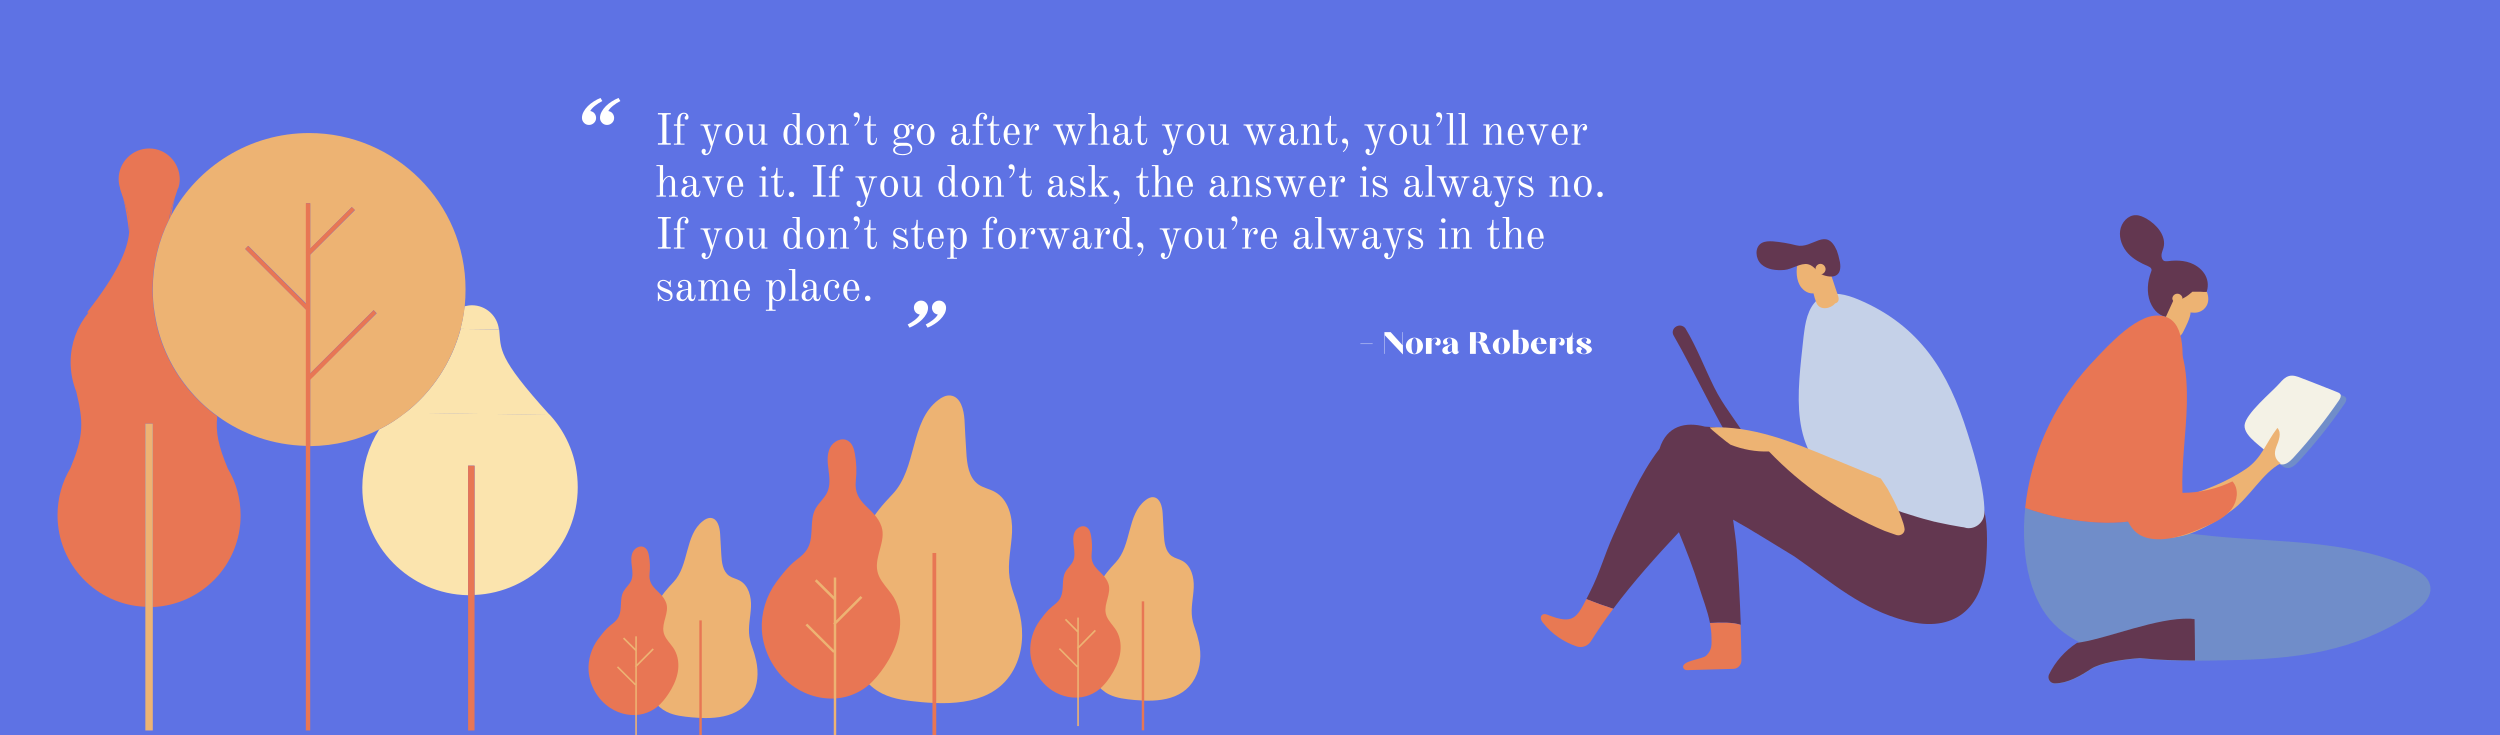 <?xml version="1.0" encoding="UTF-8"?>
<svg xmlns="http://www.w3.org/2000/svg" xmlns:xlink="http://www.w3.org/1999/xlink" width="1020pt" height="300pt" viewBox="0 0 1020 300" version="1.2">
<defs>
<g>
<symbol overflow="visible" id="glyph2-0">
<path style="stroke:none;" d=""/>
</symbol>
<symbol overflow="visible" id="glyph2-1">
<path style="stroke:none;" d="M 16.141 -47.688 C 17.203 -48.219 18.195 -48.852 19.125 -49.594 C 20.051 -50.332 20.703 -51.051 21.078 -51.75 C 20.234 -51.926 19.625 -52.285 19.25 -52.828 C 18.875 -53.379 18.688 -53.957 18.688 -54.562 C 18.688 -55.383 18.977 -56.066 19.562 -56.609 C 20.145 -57.16 20.82 -57.438 21.594 -57.438 C 22.414 -57.438 23.098 -57.145 23.641 -56.562 C 24.18 -55.977 24.453 -55.301 24.453 -54.531 C 24.453 -53.676 24.234 -52.844 23.797 -52.031 C 23.359 -51.227 22.781 -50.469 22.062 -49.75 C 21.352 -49.039 20.547 -48.398 19.641 -47.828 C 18.742 -47.254 17.832 -46.781 16.906 -46.406 Z M 23.5 -47.688 C 24.562 -48.219 25.555 -48.852 26.484 -49.594 C 27.41 -50.332 28.062 -51.051 28.438 -51.75 C 27.594 -51.926 26.984 -52.285 26.609 -52.828 C 26.234 -53.379 26.047 -53.957 26.047 -54.562 C 26.047 -55.383 26.336 -56.066 26.922 -56.609 C 27.504 -57.16 28.18 -57.438 28.953 -57.438 C 29.773 -57.438 30.457 -57.145 31 -56.562 C 31.539 -55.977 31.812 -55.301 31.812 -54.531 C 31.812 -53.676 31.594 -52.844 31.156 -52.031 C 30.719 -51.227 30.141 -50.469 29.422 -49.75 C 28.711 -49.039 27.906 -48.398 27 -47.828 C 26.102 -47.254 25.191 -46.781 24.266 -46.406 Z M 23.5 -47.688 "/>
</symbol>
<symbol overflow="visible" id="glyph2-2">
<path style="stroke:none;" d="M 20.438 -56.562 C 19.383 -56.031 18.391 -55.391 17.453 -54.641 C 16.523 -53.898 15.879 -53.188 15.516 -52.5 C 16.359 -52.312 16.961 -51.945 17.328 -51.406 C 17.703 -50.863 17.891 -50.285 17.891 -49.672 C 17.891 -48.848 17.598 -48.164 17.016 -47.625 C 16.43 -47.082 15.758 -46.812 15 -46.812 C 14.176 -46.812 13.488 -47.102 12.938 -47.688 C 12.395 -48.27 12.125 -48.945 12.125 -49.719 C 12.125 -50.539 12.344 -51.359 12.781 -52.172 C 13.219 -52.992 13.797 -53.766 14.516 -54.484 C 15.234 -55.203 16.039 -55.844 16.938 -56.406 C 17.844 -56.977 18.758 -57.453 19.688 -57.828 Z M 27.797 -56.562 C 26.734 -56.031 25.738 -55.391 24.812 -54.641 C 23.883 -53.898 23.238 -53.188 22.875 -52.5 C 23.719 -52.312 24.32 -51.945 24.688 -51.406 C 25.062 -50.863 25.25 -50.285 25.25 -49.672 C 25.25 -48.848 24.957 -48.164 24.375 -47.625 C 23.789 -47.082 23.117 -46.812 22.359 -46.812 C 21.535 -46.812 20.848 -47.102 20.297 -47.688 C 19.754 -48.27 19.484 -48.945 19.484 -49.719 C 19.484 -50.539 19.703 -51.359 20.141 -52.172 C 20.578 -52.992 21.156 -53.766 21.875 -54.484 C 22.594 -55.203 23.398 -55.844 24.297 -56.406 C 25.203 -56.977 26.117 -57.453 27.047 -57.828 Z M 27.797 -56.562 "/>
</symbol>
<symbol overflow="visible" id="glyph0-0">
<path style="stroke:none;" d="M 1.121 0 L 6.371 0 L 6.371 -0.578 L 5.066 -0.578 C 4.723 -0.578 4.578 -0.742 4.578 -1.066 L 4.578 -11.816 C 4.578 -12.16 4.723 -12.305 5.066 -12.305 L 6.371 -12.305 L 6.371 -12.887 L 1.121 -12.887 L 1.121 -12.305 L 2.426 -12.305 C 2.77 -12.305 2.914 -12.16 2.914 -11.816 L 2.914 -1.066 C 2.914 -0.742 2.77 -0.578 2.426 -0.578 L 1.121 -0.578 Z M 1.121 0 "/>
</symbol>
<symbol overflow="visible" id="glyph0-1">
<path style="stroke:none;" d="M 0.508 0 L 4.852 0 L 4.852 -0.434 L 3.547 -0.434 C 3.258 -0.434 3.148 -0.543 3.148 -0.832 L 3.148 -7.746 L 4.852 -7.746 L 4.852 -8.254 L 3.148 -8.254 L 3.148 -10.008 C 3.148 -12.105 3.91 -12.594 4.578 -12.594 C 4.941 -12.594 5.5 -12.488 5.5 -12.016 C 5.5 -11.836 5.41 -11.691 5.211 -11.582 C 4.996 -11.438 4.887 -11.148 4.887 -10.93 C 4.887 -10.461 5.211 -10.172 5.629 -10.172 C 6.152 -10.172 6.48 -10.57 6.48 -11.184 C 6.48 -12.449 5.555 -13.031 4.613 -13.031 C 3.328 -13.031 1.848 -12.07 1.848 -9.5 L 1.848 -8.254 L 0.508 -8.254 L 0.508 -7.746 L 1.848 -7.746 L 1.848 -0.832 C 1.848 -0.543 1.738 -0.434 1.449 -0.434 L 0.508 -0.434 Z M 0.508 0 "/>
</symbol>
<symbol overflow="visible" id="glyph0-2">
<path style="stroke:none;" d=""/>
</symbol>
<symbol overflow="visible" id="glyph0-3">
<path style="stroke:none;" d="M 0.324 -7.816 L 0.922 -7.816 C 1.574 -7.816 1.754 -7.402 1.992 -6.75 L 4.559 0.723 L 4.07 2.297 C 3.871 2.969 3.402 3.727 2.605 3.727 C 2.297 3.727 2.242 3.566 2.242 3.457 C 2.242 3.348 2.297 3.203 2.352 3.113 C 2.426 2.969 2.496 2.75 2.496 2.605 C 2.496 2.137 2.262 1.684 1.664 1.684 C 1.484 1.684 1.266 1.738 1.051 1.953 C 0.887 2.098 0.762 2.391 0.762 2.715 C 0.762 3.168 0.977 3.582 1.266 3.855 C 1.574 4.164 1.938 4.309 2.426 4.309 C 3.656 4.309 4.363 3.238 4.578 2.516 L 7.492 -6.75 C 7.746 -7.512 8.254 -7.816 8.742 -7.816 L 9.156 -7.816 L 9.156 -8.254 L 5.863 -8.254 L 5.863 -7.816 L 6.297 -7.816 C 6.695 -7.816 6.949 -7.512 6.949 -7.113 C 6.949 -6.969 6.859 -6.496 6.75 -6.188 L 5.25 -1.23 L 3.367 -6.785 C 3.258 -7.074 3.258 -7.273 3.258 -7.383 C 3.258 -7.672 3.582 -7.816 3.836 -7.816 L 4.414 -7.816 L 4.414 -8.254 L 0.324 -8.254 Z M 0.324 -7.816 "/>
</symbol>
<symbol overflow="visible" id="glyph0-4">
<path style="stroke:none;" d="M 2.461 -4.125 C 2.461 -6.441 2.969 -8.035 4.488 -8.035 C 6.008 -8.035 6.516 -6.441 6.516 -4.125 C 6.516 -1.809 6.008 -0.219 4.488 -0.219 C 2.969 -0.219 2.461 -1.809 2.461 -4.125 Z M 0.867 -4.125 C 0.867 -1.738 2.461 0.219 4.488 0.219 C 6.516 0.219 8.109 -1.738 8.109 -4.125 C 8.109 -6.516 6.516 -8.469 4.488 -8.469 C 2.461 -8.469 0.867 -6.516 0.867 -4.125 Z M 0.867 -4.125 "/>
</symbol>
<symbol overflow="visible" id="glyph0-5">
<path style="stroke:none;" d="M 0.578 -7.816 L 1.34 -7.816 C 1.629 -7.816 1.738 -7.711 1.738 -7.418 L 1.738 -2.48 C 1.738 -1.848 1.918 -0.777 2.57 -0.254 C 2.914 0.035 3.312 0.219 4.035 0.219 C 4.996 0.219 5.918 -0.469 6.551 -1.684 L 6.625 -1.664 L 6.625 0 L 9.086 0 L 9.086 -0.434 L 8.324 -0.434 C 8.035 -0.434 7.926 -0.543 7.926 -0.832 L 7.926 -8.254 L 5.465 -8.254 L 5.465 -7.816 L 6.227 -7.816 C 6.516 -7.816 6.625 -7.711 6.625 -7.418 L 6.625 -3.656 C 6.625 -1.754 5.211 -0.219 4.199 -0.219 C 3.258 -0.219 3.039 -1.25 3.039 -2.117 L 3.039 -8.254 L 0.578 -8.254 Z M 0.578 -7.816 "/>
</symbol>
<symbol overflow="visible" id="glyph0-6">
<path style="stroke:none;" d="M 2.461 -4.125 C 2.461 -6.371 2.77 -8.035 4.016 -8.035 C 5.156 -8.035 6.227 -6.406 6.227 -4.742 L 6.227 -3.059 C 6.227 -1.699 5.41 -0.219 4.016 -0.219 C 2.77 -0.219 2.461 -1.883 2.461 -4.125 Z M 0.867 -4.125 C 0.867 -1.738 2.098 0.219 4.055 0.219 C 4.922 0.219 5.719 -0.324 6.137 -0.812 L 6.227 -0.762 L 6.227 0 L 8.867 0 L 8.867 -0.434 L 7.926 -0.434 C 7.637 -0.434 7.527 -0.543 7.527 -0.832 L 7.527 -12.887 L 4.523 -12.887 L 4.523 -12.449 L 5.828 -12.449 C 6.117 -12.449 6.227 -12.344 6.227 -12.051 L 6.227 -7.094 L 6.117 -7.059 C 5.664 -7.816 4.812 -8.469 3.98 -8.469 C 2.027 -8.469 0.867 -6.516 0.867 -4.125 Z M 0.867 -4.125 "/>
</symbol>
<symbol overflow="visible" id="glyph0-7">
<path style="stroke:none;" d="M 0.688 0 L 4.309 0 L 4.309 -0.434 L 3.547 -0.434 C 3.258 -0.434 3.148 -0.543 3.148 -0.832 L 3.148 -4.598 C 3.148 -6.496 4.559 -8.035 5.574 -8.035 C 6.516 -8.035 6.73 -7.004 6.73 -6.137 L 6.73 -0.832 C 6.73 -0.543 6.625 -0.434 6.336 -0.434 L 5.574 -0.434 L 5.574 0 L 9.191 0 L 9.191 -0.434 L 8.434 -0.434 C 8.145 -0.434 8.035 -0.543 8.035 -0.832 L 8.035 -5.773 C 8.035 -6.406 7.855 -7.473 7.203 -8 C 6.859 -8.289 6.461 -8.469 5.738 -8.469 C 4.777 -8.469 3.855 -7.781 3.223 -6.57 L 3.148 -6.586 L 3.148 -8.254 L 0.688 -8.254 L 0.688 -7.816 L 1.449 -7.816 C 1.738 -7.816 1.848 -7.711 1.848 -7.418 L 1.848 -0.832 C 1.848 -0.543 1.738 -0.434 1.449 -0.434 L 0.688 -0.434 Z M 0.688 0 "/>
</symbol>
<symbol overflow="visible" id="glyph0-8">
<path style="stroke:none;" d="M 1.305 -12.16 C 1.305 -11.672 1.664 -11.219 2.207 -11.219 C 2.461 -11.219 2.695 -11.219 2.824 -11.148 C 3.078 -11.004 3.148 -10.859 3.148 -10.605 C 3.148 -9.629 2.496 -8.578 1.629 -7.926 L 1.883 -7.637 C 2.879 -8.359 3.801 -9.773 3.801 -11.348 C 3.801 -11.906 3.691 -12.305 3.457 -12.633 C 3.203 -12.992 2.84 -13.211 2.352 -13.211 C 1.883 -13.211 1.305 -12.848 1.305 -12.16 Z M 1.305 -12.16 "/>
</symbol>
<symbol overflow="visible" id="glyph0-9">
<path style="stroke:none;" d="M 0.508 -7.746 L 1.848 -7.746 L 1.848 -1.938 C 1.848 -0.578 2.68 0.219 3.727 0.219 C 5.699 0.219 5.719 -1.793 5.719 -2.75 L 5.395 -2.75 C 5.395 -1.699 5.176 -0.578 4.109 -0.578 C 3.328 -0.578 3.148 -1.25 3.148 -1.848 L 3.148 -7.746 L 5.395 -7.746 L 5.395 -8.254 L 3.148 -8.254 L 3.148 -11.727 L 2.641 -11.727 L 2.641 -11.074 C 2.641 -9.789 2.062 -8.254 0.906 -8.254 L 0.508 -8.254 Z M 0.508 -7.746 "/>
</symbol>
<symbol overflow="visible" id="glyph0-10">
<path style="stroke:none;" d="M 0.941 2.207 C 0.941 3.801 3.023 4.309 4.852 4.309 C 7.094 4.309 8.758 3.438 8.758 1.699 C 8.758 0 7.473 -0.762 6.043 -0.762 L 4.18 -0.762 C 4 -0.762 3.836 -0.762 3.621 -0.742 C 3.383 -0.723 3.203 -0.723 3.004 -0.723 C 2.391 -0.723 1.848 -0.812 1.848 -1.32 C 1.848 -2.297 3.402 -2.535 4.488 -2.535 C 6.227 -2.535 7.711 -3.621 7.711 -5.5 C 7.711 -6.371 7.383 -6.914 7.203 -7.168 C 7.258 -7.602 7.637 -8.035 8.09 -8.035 C 8.324 -8.035 8.578 -7.945 8.578 -7.746 C 8.578 -7.566 8.523 -7.512 8.379 -7.418 C 8.199 -7.312 8.07 -7.113 8.07 -6.84 C 8.07 -6.352 8.469 -6.188 8.797 -6.188 C 9.266 -6.188 9.555 -6.605 9.555 -7.168 C 9.555 -7.945 8.957 -8.469 8.145 -8.469 C 7.711 -8.469 7.129 -8.199 6.895 -7.527 C 6.715 -7.781 5.645 -8.469 4.488 -8.469 C 2.84 -8.469 1.266 -7.418 1.266 -5.5 C 1.266 -3.91 2.281 -3.113 3.094 -2.77 L 3.094 -2.715 C 2.117 -2.551 1.121 -2.047 1.121 -0.977 C 1.121 -0.199 1.883 0.18 2.715 0.363 L 2.715 0.418 C 1.773 0.562 0.941 1.305 0.941 2.207 Z M 2.715 -5.5 C 2.715 -7.094 3.367 -8.035 4.488 -8.035 C 5.609 -8.035 6.262 -7.094 6.262 -5.5 C 6.262 -3.91 5.609 -2.969 4.488 -2.969 C 3.367 -2.969 2.715 -3.91 2.715 -5.5 Z M 1.738 2.172 C 1.738 0.812 3.328 0.469 4.598 0.469 L 6.605 0.469 C 7.836 0.469 8.109 1.23 8.109 1.848 C 8.109 3.477 6.262 3.871 4.852 3.871 C 3.477 3.871 1.738 3.402 1.738 2.172 Z M 1.738 2.172 "/>
</symbol>
<symbol overflow="visible" id="glyph0-11">
<path style="stroke:none;" d="M 2.352 -1.863 C 2.352 -3.148 2.824 -3.836 4 -4.09 L 5.574 -4.434 L 5.574 -2.715 C 5.25 -1.828 4.707 -0.434 3.477 -0.434 C 3.059 -0.434 2.352 -0.598 2.352 -1.863 Z M 0.832 -1.918 C 0.832 -0.145 2.172 0.219 3.184 0.219 C 4.398 0.219 5.211 -0.906 5.484 -1.555 L 5.574 -1.52 C 5.609 -0.469 6.098 0.219 7.168 0.219 C 8.379 0.219 8.613 -1.195 8.613 -2.352 L 8.289 -2.352 C 8.289 -1.465 8.09 -0.543 7.438 -0.543 C 7.039 -0.543 6.875 -0.852 6.875 -1.449 L 6.875 -5.898 C 6.875 -7.816 5.32 -8.469 3.945 -8.469 C 2.75 -8.469 1.41 -7.746 1.41 -6.336 C 1.41 -5.5 1.992 -5.141 2.461 -5.141 C 2.859 -5.141 3.258 -5.301 3.258 -5.844 C 3.258 -6.262 3.004 -6.441 2.586 -6.551 C 2.48 -6.57 2.352 -6.66 2.316 -6.73 C 2.262 -6.824 2.262 -6.895 2.262 -7.004 C 2.262 -7.547 3.078 -8.035 3.891 -8.035 C 4.852 -8.035 5.574 -7.617 5.574 -6.352 L 5.574 -4.812 L 3.91 -4.508 C 2.68 -4.27 0.832 -3.91 0.832 -1.918 Z M 0.832 -1.918 "/>
</symbol>
<symbol overflow="visible" id="glyph0-12">
<path style="stroke:none;" d="M 2.461 -4.559 C 2.461 -6.152 2.895 -8.035 4.199 -8.035 C 5.5 -8.035 5.898 -6.152 5.898 -4.559 Z M 0.867 -4.125 C 0.867 -1.594 2.281 0.219 4.488 0.219 C 6.242 0.219 7.148 -1.141 7.273 -2.824 L 6.84 -2.824 C 6.586 -0.688 5.395 -0.219 4.523 -0.219 C 2.859 -0.219 2.461 -1.848 2.461 -4.055 L 7.457 -4.055 C 7.457 -6.008 6.516 -8.469 4.27 -8.469 C 2.207 -8.469 0.867 -6.336 0.867 -4.125 Z M 0.867 -4.125 "/>
</symbol>
<symbol overflow="visible" id="glyph0-13">
<path style="stroke:none;" d="M 0.688 0 L 4.309 0 L 4.309 -0.434 L 3.547 -0.434 C 3.258 -0.434 3.148 -0.543 3.148 -0.832 L 3.148 -3.223 C 3.148 -3.926 3.348 -5.012 3.621 -5.793 C 4.379 -7.926 5.195 -8.035 5.609 -8.035 C 6.008 -8.035 6.117 -7.91 6.117 -7.727 C 6.117 -7.547 5.883 -7.328 5.719 -7.238 C 5.43 -7.074 5.23 -6.77 5.23 -6.441 C 5.23 -5.973 5.609 -5.754 6.043 -5.754 C 6.805 -5.754 7.059 -6.516 7.059 -6.984 C 7.059 -7.691 6.68 -8.469 5.684 -8.469 C 5.066 -8.469 4.414 -8.07 4.035 -7.512 C 3.672 -6.984 3.477 -6.57 3.223 -5.918 L 3.148 -5.938 L 3.148 -8.254 L 0.688 -8.254 L 0.688 -7.816 L 1.449 -7.816 C 1.738 -7.816 1.848 -7.711 1.848 -7.418 L 1.848 -0.832 C 1.848 -0.543 1.738 -0.434 1.449 -0.434 L 0.688 -0.434 Z M 0.688 0 "/>
</symbol>
<symbol overflow="visible" id="glyph0-14">
<path style="stroke:none;" d="M 0.324 -7.816 L 0.742 -7.816 C 1.395 -7.816 1.574 -7.438 1.863 -6.75 L 4.777 0.219 L 5.102 0.219 L 6.984 -5.719 L 9.156 0.219 L 9.484 0.219 L 11.945 -6.75 C 12.199 -7.512 12.703 -7.816 13.191 -7.816 L 13.609 -7.816 L 13.609 -8.254 L 10.316 -8.254 L 10.316 -7.816 L 10.75 -7.816 C 11.238 -7.816 11.402 -7.512 11.402 -7.113 C 11.402 -6.969 11.312 -6.496 11.203 -6.188 L 9.734 -1.898 L 8 -6.785 C 7.91 -7.023 7.91 -7.168 7.91 -7.273 C 7.91 -7.473 7.945 -7.816 8.434 -7.816 L 9.156 -7.816 L 9.156 -8.254 L 5.25 -8.254 L 5.25 -7.816 L 5.664 -7.816 C 6.117 -7.816 6.316 -7.438 6.441 -7.168 C 6.48 -7.074 6.641 -6.66 6.641 -6.57 C 6.641 -6.461 6.641 -6.207 6.605 -6.117 L 5.285 -1.898 L 3.258 -6.785 C 3.148 -7.074 3.148 -7.273 3.148 -7.383 C 3.148 -7.672 3.477 -7.816 3.727 -7.816 L 4.234 -7.816 L 4.234 -8.254 L 0.324 -8.254 Z M 0.324 -7.816 "/>
</symbol>
<symbol overflow="visible" id="glyph0-15">
<path style="stroke:none;" d="M 0.508 0 L 4.379 0 L 4.379 -0.434 L 3.621 -0.434 C 3.328 -0.434 3.223 -0.543 3.223 -0.832 L 3.223 -4.598 C 3.223 -6.496 4.633 -8.035 5.645 -8.035 C 6.586 -8.035 6.805 -7.004 6.805 -6.137 L 6.805 -0.832 C 6.805 -0.543 6.695 -0.434 6.406 -0.434 L 5.645 -0.434 L 5.645 0 L 9.266 0 L 9.266 -0.434 L 8.504 -0.434 C 8.215 -0.434 8.109 -0.543 8.109 -0.832 L 8.109 -5.773 C 8.109 -6.406 7.926 -7.473 7.273 -8 C 6.93 -8.289 6.531 -8.469 5.809 -8.469 C 4.852 -8.469 3.926 -7.781 3.293 -6.57 L 3.223 -6.586 L 3.223 -12.887 L 0.508 -12.887 L 0.508 -12.449 L 1.52 -12.449 C 1.809 -12.449 1.918 -12.344 1.918 -12.051 L 1.918 -0.832 C 1.918 -0.543 1.809 -0.434 1.52 -0.434 L 0.508 -0.434 Z M 0.508 0 "/>
</symbol>
<symbol overflow="visible" id="glyph0-16">
<path style="stroke:none;" d="M 1.305 -1.484 C 1.305 -0.996 1.664 -0.543 2.207 -0.543 C 2.461 -0.543 2.695 -0.543 2.824 -0.469 C 3.078 -0.324 3.148 -0.18 3.148 0.074 C 3.148 1.051 2.496 2.098 1.629 2.75 L 1.883 3.039 C 2.879 2.316 3.801 0.906 3.801 -0.668 C 3.801 -1.23 3.691 -1.629 3.457 -1.953 C 3.203 -2.316 2.84 -2.535 2.352 -2.535 C 1.883 -2.535 1.305 -2.172 1.305 -1.484 Z M 1.305 -1.484 "/>
</symbol>
<symbol overflow="visible" id="glyph0-17">
<path style="stroke:none;" d="M 0.508 0 L 4.488 0 L 4.488 -0.434 L 3.547 -0.434 C 3.258 -0.434 3.148 -0.543 3.148 -0.832 L 3.148 -12.887 L 0.508 -12.887 L 0.508 -12.449 L 1.449 -12.449 C 1.738 -12.449 1.848 -12.344 1.848 -12.051 L 1.848 -0.832 C 1.848 -0.543 1.738 -0.434 1.449 -0.434 L 0.508 -0.434 Z M 0.508 0 "/>
</symbol>
<symbol overflow="visible" id="glyph0-18">
<path style="stroke:none;" d="M 0.324 -7.816 L 0.852 -7.816 C 1.41 -7.816 1.594 -7.402 1.793 -6.914 L 4.777 0.219 L 5.102 0.219 L 7.492 -6.75 C 7.746 -7.512 8.254 -7.816 8.742 -7.816 L 9.156 -7.816 L 9.156 -8.254 L 5.863 -8.254 L 5.863 -7.816 L 6.297 -7.816 C 6.695 -7.816 6.949 -7.512 6.949 -7.113 C 6.949 -6.969 6.859 -6.496 6.75 -6.188 L 5.285 -1.898 L 3.258 -6.785 C 3.148 -7.074 3.148 -7.273 3.148 -7.383 C 3.148 -7.672 3.477 -7.816 3.727 -7.816 L 4.234 -7.816 L 4.234 -8.254 L 0.324 -8.254 Z M 0.324 -7.816 "/>
</symbol>
<symbol overflow="visible" id="glyph0-19">
<path style="stroke:none;" d="M 1.449 -11.438 C 1.449 -10.895 1.848 -10.496 2.391 -10.496 C 2.934 -10.496 3.328 -10.895 3.328 -11.438 C 3.328 -11.98 2.934 -12.379 2.391 -12.379 C 1.848 -12.379 1.449 -11.98 1.449 -11.438 Z M 0.688 0 L 4.309 0 L 4.309 -0.434 L 3.547 -0.434 C 3.258 -0.434 3.148 -0.543 3.148 -0.832 L 3.148 -8.254 L 0.688 -8.254 L 0.688 -7.816 L 1.449 -7.816 C 1.738 -7.816 1.848 -7.711 1.848 -7.418 L 1.848 -0.832 C 1.848 -0.543 1.738 -0.434 1.449 -0.434 L 0.688 -0.434 Z M 0.688 0 "/>
</symbol>
<symbol overflow="visible" id="glyph0-20">
<path style="stroke:none;" d="M 1.41 -0.906 C 1.41 -0.254 1.883 0.219 2.535 0.219 C 3.184 0.219 3.656 -0.254 3.656 -0.906 C 3.656 -1.555 3.184 -2.027 2.535 -2.027 C 1.883 -2.027 1.41 -1.555 1.41 -0.906 Z M 1.41 -0.906 "/>
</symbol>
<symbol overflow="visible" id="glyph0-21">
<path style="stroke:none;" d="M 0.941 -6.242 C 0.941 -4.996 1.883 -4.324 3.039 -3.855 L 5.102 -3.023 C 5.738 -2.77 6.262 -2.336 6.262 -1.738 C 6.262 -0.832 5.754 -0.219 4.613 -0.219 C 3.438 -0.219 2.625 -0.977 2.082 -1.938 L 1.41 -3.367 L 1.086 -3.367 L 1.086 0.219 L 1.41 0.219 L 1.484 -0.145 C 1.574 -0.508 1.738 -0.762 2.082 -0.762 C 2.281 -0.762 2.48 -0.617 2.695 -0.453 C 3.078 -0.164 3.582 0.219 4.598 0.219 C 5.973 0.219 7.094 -0.434 7.094 -2.137 C 7.094 -3.438 6.406 -4.016 5.355 -4.453 L 3.402 -5.266 C 2.605 -5.594 1.809 -5.988 1.809 -6.77 C 1.809 -7.582 2.48 -8.035 3.348 -8.035 C 4.035 -8.035 5.176 -7.711 5.793 -6.172 L 6.043 -5.539 L 6.371 -5.539 L 6.371 -8.289 L 6.043 -8.289 L 6.008 -7.926 C 5.973 -7.727 5.898 -7.602 5.719 -7.602 C 5.574 -7.602 5.395 -7.691 5.121 -7.891 C 4.797 -8.125 4.145 -8.469 3.367 -8.469 C 2.062 -8.469 0.941 -7.781 0.941 -6.242 Z M 0.941 -6.242 "/>
</symbol>
<symbol overflow="visible" id="glyph0-22">
<path style="stroke:none;" d="M 0.508 0 L 4.125 0 L 4.125 -0.434 L 3.547 -0.434 C 3.258 -0.434 3.148 -0.543 3.148 -0.832 L 3.148 -2.969 L 3.98 -3.98 L 5.754 -1.449 C 5.898 -1.23 5.988 -1.086 5.988 -0.797 C 5.988 -0.508 5.793 -0.434 5.5 -0.434 L 5.031 -0.434 L 5.031 0 L 8.867 0 L 8.867 -0.434 L 8.504 -0.434 C 8.07 -0.434 7.91 -0.668 7.672 -1.012 L 4.852 -5.031 L 6.227 -6.715 C 6.859 -7.492 7.293 -7.816 7.961 -7.816 L 8.543 -7.816 L 8.543 -8.254 L 4.852 -8.254 L 4.852 -7.816 L 5.32 -7.816 C 5.664 -7.816 5.938 -7.672 5.938 -7.348 C 5.938 -7.074 5.844 -6.949 5.609 -6.68 L 3.148 -3.672 L 3.148 -12.887 L 0.508 -12.887 L 0.508 -12.449 L 1.449 -12.449 C 1.738 -12.449 1.848 -12.344 1.848 -12.051 L 1.848 -0.832 C 1.848 -0.543 1.738 -0.434 1.449 -0.434 L 0.508 -0.434 Z M 0.508 0 "/>
</symbol>
<symbol overflow="visible" id="glyph0-23">
<path style="stroke:none;" d="M 3.148 -3.059 L 3.148 -4.742 C 3.148 -6.406 4.215 -8.035 5.355 -8.035 C 6.605 -8.035 6.914 -6.371 6.914 -4.125 C 6.914 -1.883 6.605 -0.219 5.355 -0.219 C 3.965 -0.219 3.148 -1.699 3.148 -3.059 Z M 0.508 3.727 L 0.508 4.164 L 4.488 4.164 L 4.488 3.727 L 3.547 3.727 C 3.258 3.727 3.148 3.621 3.148 3.328 L 3.148 -0.762 L 3.238 -0.812 C 3.656 -0.324 4.453 0.219 5.32 0.219 C 7.273 0.219 8.504 -1.738 8.504 -4.125 C 8.504 -6.516 7.348 -8.469 5.395 -8.469 C 4.559 -8.469 3.711 -7.816 3.258 -7.059 L 3.148 -7.094 L 3.148 -8.254 L 0.508 -8.254 L 0.508 -7.816 L 1.449 -7.816 C 1.738 -7.816 1.848 -7.711 1.848 -7.418 L 1.848 3.328 C 1.848 3.621 1.738 3.727 1.449 3.727 Z M 0.508 3.727 "/>
</symbol>
<symbol overflow="visible" id="glyph0-24">
<path style="stroke:none;" d="M 0.688 0 L 4.309 0 L 4.309 -0.434 L 3.547 -0.434 C 3.258 -0.434 3.148 -0.543 3.148 -0.832 L 3.148 -4.598 C 3.148 -6.496 4.379 -8.035 5.395 -8.035 C 6.336 -8.035 6.586 -7.004 6.586 -6.137 L 6.586 -0.832 C 6.586 -0.543 6.48 -0.434 6.188 -0.434 L 5.43 -0.434 L 5.43 0 L 9.047 0 L 9.047 -0.434 L 8.289 -0.434 C 8 -0.434 7.891 -0.543 7.891 -0.832 L 7.891 -4.598 C 7.891 -6.496 9.121 -8.035 10.133 -8.035 C 11.074 -8.035 11.328 -7.004 11.328 -6.137 L 11.328 -0.832 C 11.328 -0.543 11.219 -0.434 10.93 -0.434 L 10.172 -0.434 L 10.172 0 L 13.789 0 L 13.789 -0.434 L 13.031 -0.434 C 12.742 -0.434 12.633 -0.543 12.633 -0.832 L 12.633 -5.773 C 12.633 -6.406 12.449 -7.473 11.801 -8 C 11.457 -8.289 11.02 -8.469 10.297 -8.469 C 8.848 -8.469 8.055 -6.859 7.891 -6.461 L 7.816 -6.48 C 7.711 -7.023 7.527 -7.617 7.059 -8 C 6.715 -8.289 6.281 -8.469 5.555 -8.469 C 4.598 -8.469 3.82 -7.762 3.223 -6.641 L 3.148 -6.66 L 3.148 -8.254 L 0.688 -8.254 L 0.688 -7.816 L 1.449 -7.816 C 1.738 -7.816 1.848 -7.711 1.848 -7.418 L 1.848 -0.832 C 1.848 -0.543 1.738 -0.434 1.449 -0.434 L 0.688 -0.434 Z M 0.688 0 "/>
</symbol>
<symbol overflow="visible" id="glyph0-25">
<path style="stroke:none;" d="M 0.867 -4.125 C 0.867 -1.738 2.281 0.219 4.414 0.219 C 6.316 0.219 7.184 -1.465 7.273 -2.824 L 6.84 -2.824 C 6.695 -1.648 6.027 -0.219 4.414 -0.219 C 2.75 -0.219 2.461 -1.809 2.461 -4.125 C 2.461 -6.441 2.77 -8.035 4.414 -8.035 C 5.719 -8.035 6.188 -7.223 6.188 -6.859 C 6.188 -6.715 6.117 -6.605 5.898 -6.531 C 5.609 -6.441 5.285 -6.172 5.285 -5.699 C 5.285 -5.266 5.645 -4.906 6.137 -4.906 C 6.66 -4.906 7.129 -5.301 7.129 -6.098 C 7.129 -7.184 6.172 -8.469 4.414 -8.469 C 2.297 -8.469 0.867 -6.516 0.867 -4.125 Z M 0.867 -4.125 "/>
</symbol>
<symbol overflow="visible" id="glyph1-0">
<path style="stroke:none;" d="M 0.793 -4.008 L 5.797 -4.008 L 5.797 -4.164 L 0.793 -4.164 Z M 0.793 -4.008 "/>
</symbol>
<symbol overflow="visible" id="glyph1-1">
<path style="stroke:none;" d=""/>
</symbol>
<symbol overflow="visible" id="glyph1-2">
<path style="stroke:none;" d="M 8.344 0.254 L 8.344 -8.867 L 8.188 -8.867 L 8.188 -3.516 L 3.324 -8.867 L 0.793 -8.867 L 0.793 0 L 0.949 0 L 0.949 -7.602 Z M 8.344 0.254 "/>
</symbol>
<symbol overflow="visible" id="glyph1-3">
<path style="stroke:none;" d="M 3.895 0.16 C 5.828 0.16 7.395 -1.348 7.395 -3.23 C 7.395 -5.098 5.828 -6.605 3.895 -6.605 C 1.965 -6.605 0.395 -5.098 0.395 -3.23 C 0.395 -1.348 1.965 0.16 3.895 0.16 Z M 3.895 0 C 3.023 0 2.707 -1.395 2.707 -3.23 C 2.707 -5.066 3.023 -6.461 3.895 -6.461 C 4.719 -6.461 5.082 -5.066 5.082 -3.23 C 5.082 -1.395 4.781 0 3.895 0 Z M 3.895 0 "/>
</symbol>
<symbol overflow="visible" id="glyph1-4">
<path style="stroke:none;" d="M 4.926 -6.605 C 4.07 -6.605 3.5 -6.223 3.105 -5.559 L 3.105 -6.461 L 0.793 -6.461 L 0.793 0 L 3.105 0 L 3.105 -5.242 C 3.453 -5.938 3.961 -6.367 4.562 -6.367 C 5.02 -6.367 5.336 -5.969 5.336 -5.48 C 5.336 -4.719 4.527 -4.309 4.527 -4.309 C 4.562 -3.91 4.941 -3.375 5.574 -3.375 C 6.508 -3.375 6.84 -4.148 6.84 -4.812 C 6.84 -6.113 5.875 -6.605 4.926 -6.605 Z M 4.926 -6.605 "/>
</symbol>
<symbol overflow="visible" id="glyph1-5">
<path style="stroke:none;" d="M 2.297 0.16 C 3.152 0.16 4.023 -0.492 4.387 -1.094 C 4.465 -0.379 5.051 0.16 5.797 0.16 C 6.621 0.16 7.285 -0.508 7.285 -1.332 L 7.156 -1.348 C 7.125 -0.887 7.047 -0.809 6.938 -0.809 C 6.73 -0.809 6.684 -1.062 6.684 -1.348 L 6.684 -3.977 C 6.684 -4.766 6.352 -5.383 5.812 -5.828 C 5.195 -6.336 4.355 -6.605 3.34 -6.605 C 1.867 -6.605 0.68 -5.844 0.68 -4.879 C 0.68 -4.293 1.047 -3.691 1.867 -3.77 C 2.375 -3.816 2.754 -4.262 2.754 -4.562 C 2.754 -4.562 2.25 -4.688 2.25 -5.434 C 2.25 -6.176 2.754 -6.43 3.324 -6.43 C 3.91 -6.43 4.371 -6.035 4.371 -5.289 L 4.371 -4.148 C 2.168 -3.105 0.395 -2.992 0.395 -1.363 C 0.395 -0.508 1.203 0.16 2.297 0.16 Z M 3.355 -0.746 C 2.914 -0.746 2.598 -1.203 2.598 -1.695 C 2.598 -2.82 3.277 -3.375 4.371 -4.008 L 4.371 -1.25 C 4.102 -0.918 3.785 -0.746 3.355 -0.746 Z M 3.355 -0.746 "/>
</symbol>
<symbol overflow="visible" id="glyph1-6">
<path style="stroke:none;" d=""/>
</symbol>
<symbol overflow="visible" id="glyph1-7">
<path style="stroke:none;" d="M 0.793 0 L 3.184 0 L 3.184 -4.781 C 6.477 -4.781 4.719 -0.395 7.68 0 C 8.883 0.16 9.469 0 9.469 0 C 9.469 0 8.883 -0.332 8.328 -1.789 C 7.617 -3.676 7.332 -4.812 5.242 -4.812 C 6.43 -4.812 7.777 -5.766 7.777 -6.824 C 7.777 -8.297 6.43 -8.867 4.547 -8.867 L 0.793 -8.867 Z M 3.184 -4.91 L 3.184 -8.758 L 3.961 -8.758 C 4.91 -8.758 5.242 -7.902 5.242 -6.777 C 5.242 -5.684 4.973 -4.91 4.023 -4.91 Z M 3.184 -4.91 "/>
</symbol>
<symbol overflow="visible" id="glyph1-8">
<path style="stroke:none;" d="M 4.055 0.141 C 5.922 0.141 7.332 -1.172 7.332 -3.34 C 7.332 -5.18 5.969 -6.586 4.242 -6.586 C 3.785 -6.586 3.324 -6.445 3.09 -6.223 L 3.09 -9.816 L 0.793 -9.816 L 0.793 0 C 0.996 -0.078 1.426 -0.223 1.98 -0.176 C 3.008 -0.078 3.07 0.141 4.055 0.141 Z M 3.832 -0.031 C 3.406 -0.031 3.09 -0.395 3.09 -0.98 L 3.09 -5.953 C 3.293 -6.207 3.578 -6.367 3.832 -6.367 C 4.672 -6.367 4.957 -5.082 4.957 -3.34 C 4.957 -1.598 4.609 -0.031 3.832 -0.031 Z M 3.832 -0.031 "/>
</symbol>
<symbol overflow="visible" id="glyph1-9">
<path style="stroke:none;" d="M 3.91 0.16 C 5.605 0.16 6.652 -1.012 6.984 -2.551 L 6.809 -2.582 C 6.477 -1.582 5.719 -0.887 4.828 -0.887 C 3.625 -0.887 2.754 -2.012 2.676 -4.023 L 6.793 -4.023 C 6.793 -5.684 5.605 -6.637 3.91 -6.637 C 1.98 -6.637 0.395 -5.113 0.395 -3.246 C 0.395 -1.363 1.98 0.16 3.91 0.16 Z M 2.676 -4.18 C 2.691 -5.465 3.199 -6.461 3.816 -6.461 C 4.434 -6.461 4.672 -5.465 4.672 -4.18 Z M 2.676 -4.18 "/>
</symbol>
<symbol overflow="visible" id="glyph1-10">
<path style="stroke:none;" d="M 3.594 -6.305 L 3.594 -6.461 L 2.992 -6.461 L 2.992 -8.711 L 2.836 -8.711 C 2.836 -7.395 2.074 -6.492 0.809 -6.461 L 0 -6.461 L 0 -6.305 L 0.68 -6.305 L 0.68 -1.266 C 0.68 -0.477 1.297 0.16 2.105 0.16 C 2.93 0.16 3.594 -0.508 3.594 -1.332 L 3.469 -1.348 C 3.438 -0.887 3.355 -0.809 3.246 -0.809 C 3.039 -0.809 2.992 -1.062 2.992 -1.348 L 2.992 -6.305 Z M 3.594 -6.305 "/>
</symbol>
<symbol overflow="visible" id="glyph1-11">
<path style="stroke:none;" d="M 3.641 0.16 C 5.211 0.16 6.871 -0.664 6.871 -1.773 C 6.871 -3.516 2.598 -4.055 2.598 -5.512 C 2.598 -6.191 3.324 -6.445 3.832 -6.445 C 4.418 -6.445 4.895 -6.129 4.895 -5.621 C 4.895 -4.973 4.418 -4.91 4.418 -4.91 C 4.418 -4.465 4.91 -4.055 5.48 -4.055 C 5.922 -4.055 6.508 -4.309 6.508 -5.035 C 6.508 -5.938 5.258 -6.605 3.801 -6.605 C 2.328 -6.605 0.648 -6.129 0.648 -4.91 C 0.648 -3.09 4.75 -2.484 4.75 -0.918 C 4.75 -0.16 4.023 0 3.562 0 C 3.008 0 2.375 -0.301 2.375 -1.094 C 2.375 -1.52 2.535 -1.773 2.867 -1.773 C 2.867 -2.328 2.25 -2.836 1.566 -2.836 C 0.965 -2.836 0.477 -2.438 0.477 -1.773 C 0.477 -0.633 2.09 0.16 3.641 0.16 Z M 3.641 0.16 "/>
</symbol>
</g>
<clipPath id="clip1">
  <path d="M 23.398 60 L 99 60 L 99 248 L 23.398 248 Z M 23.398 60 "/>
</clipPath>
<clipPath id="clip2">
  <path d="M 59 172 L 63 172 L 63 298.031 L 59 298.031 Z M 59 172 "/>
</clipPath>
<clipPath id="clip3">
  <path d="M 147 168 L 235.648 168 L 235.648 243 L 147 243 Z M 147 168 "/>
</clipPath>
<clipPath id="clip4">
  <path d="M 190 189 L 194 189 L 194 298.031 L 190 298.031 Z M 190 189 "/>
</clipPath>
<clipPath id="clip5">
  <path d="M 62 54.281 L 190 54.281 L 190 183 L 62 183 Z M 62 54.281 "/>
</clipPath>
<clipPath id="clip6">
  <path d="M 100 82 L 154 82 L 154 298.031 L 100 298.031 Z M 100 82 "/>
</clipPath>
<clipPath id="clip7">
  <path d="M 264 211.199 L 309.566 211.199 L 309.566 293 L 264 293 Z M 264 211.199 "/>
</clipPath>
<clipPath id="clip8">
  <path d="M 347 161.168 L 417.578 161.168 L 417.578 287 L 347 287 Z M 347 161.168 "/>
</clipPath>
<clipPath id="clip9">
  <path d="M 310.328 179 L 368 179 L 368 286 L 310.328 286 Z M 310.328 179 "/>
</clipPath>
<clipPath id="clip10">
  <path d="M 444 202.73 L 490 202.73 L 490 286 L 444 286 Z M 444 202.73 "/>
</clipPath>
<clipPath id="clip11">
  <path d="M 420.027 214 L 458 214 L 458 285 L 420.027 285 Z M 420.027 214 "/>
</clipPath>
<clipPath id="clip12">
  <path d="M 465 245 L 467 245 L 467 297.98 L 465 297.98 Z M 465 245 "/>
</clipPath>
<clipPath id="clip13">
  <path d="M 864 87.699 L 901 87.699 L 901 130 L 864 130 Z M 864 87.699 "/>
</clipPath>
<clipPath id="clip14">
  <path d="M 825 207 L 992 207 L 992 278.902 L 825 278.902 Z M 825 207 "/>
</clipPath>
<clipPath id="clip15">
  <path d="M 835 252 L 896 252 L 896 278.902 L 835 278.902 Z M 835 252 "/>
</clipPath>
</defs>
<g id="surface1">
<rect x="0" y="0" width="1020" height="300" style="fill:rgb(100%,100%,100%);fill-opacity:1;stroke:none;"/>
<rect x="0" y="0" width="1020" height="300" style="fill:rgb(100%,100%,100%);fill-opacity:1;stroke:none;"/>
<rect x="0" y="0" width="1020" height="300" style="fill:rgb(36.859%,44.71%,89.409%);fill-opacity:1;stroke:none;"/>
<path style=" stroke:none;fill-rule:nonzero;fill:rgb(90.979%,46.269%,32.939%);fill-opacity:1;" d="M 69.883 87.844 C 70.301 85.223 70.824 82.914 71.348 80.816 C 70.301 83.754 69.461 86.48 69.043 89.52 C 69.359 88.996 69.672 88.473 69.883 87.844 Z M 69.883 87.844 "/>
<path style=" stroke:none;fill-rule:nonzero;fill:rgb(90.979%,46.269%,32.939%);fill-opacity:1;" d="M 50.289 80.922 C 51.234 84.695 52.07 89.414 52.699 94.871 C 53.223 89.52 51.863 85.324 50.289 80.922 Z M 50.289 80.922 "/>
<g clip-path="url(#clip1)" clip-rule="nonzero">
<path style=" stroke:none;fill-rule:nonzero;fill:rgb(90.979%,46.269%,32.939%);fill-opacity:1;" d="M 92.93 191.145 C 89.156 182.02 87.898 176.566 88.633 169.855 C 84.023 166.5 79.938 162.617 76.375 158.215 C 69.461 149.613 64.645 139.125 62.969 127.59 C 62.547 124.547 62.234 121.402 62.234 118.258 C 62.234 107.98 64.645 98.227 68.938 89.625 C 69.359 86.586 70.195 83.859 71.242 80.922 C 71.664 79.559 72.188 78.195 72.605 76.832 L 72.711 76.832 C 73.129 75.676 73.34 74.312 73.34 73.055 C 73.234 66.133 67.68 60.574 60.871 60.574 C 54.062 60.574 48.406 66.133 48.406 73.055 C 48.406 74.418 48.613 75.676 49.035 76.832 L 48.93 76.832 C 49.348 78.301 49.871 79.559 50.289 80.922 C 51.863 85.43 53.121 89.625 52.699 94.871 C 51.969 102.316 47.672 111.859 35.52 127.484 L 36.148 127.484 C 31.539 133.043 28.816 140.07 28.816 147.832 C 28.816 152.027 29.652 156.117 31.121 159.785 C 34.156 172.371 34.156 177.93 28.711 191.039 C 25.359 196.598 23.473 203.203 23.473 210.23 C 23.473 230.367 39.395 246.832 59.301 247.566 L 59.301 172.895 L 62.34 172.895 L 62.34 247.672 C 82.242 246.832 98.168 230.473 98.168 210.336 C 98.168 203.309 96.281 196.703 92.93 191.145 Z M 92.93 191.145 "/>
</g>
<g clip-path="url(#clip2)" clip-rule="nonzero">
<path style=" stroke:none;fill-rule:nonzero;fill:rgb(92.94%,70.2%,45.099%);fill-opacity:1;" d="M 62.34 247.672 L 62.34 172.895 L 59.301 172.895 L 59.301 298.324 L 62.34 298.324 Z M 62.34 247.672 "/>
</g>
<g clip-path="url(#clip3)" clip-rule="nonzero">
<path style=" stroke:none;fill-rule:nonzero;fill:rgb(98.43%,89.409%,68.239%);fill-opacity:1;" d="M 154.738 175.203 C 150.34 182.02 147.824 190.199 147.824 198.906 C 147.824 222.922 167.102 242.43 190.984 242.848 L 190.984 189.992 L 193.605 189.992 L 193.605 242.742 C 216.965 241.797 235.719 222.5 235.719 198.801 C 235.719 187.367 231.422 176.984 224.301 169.227 L 165.32 168.387 C 161.965 171.113 158.508 173.316 154.738 175.203 Z M 154.738 175.203 "/>
</g>
<path style=" stroke:none;fill-rule:nonzero;fill:rgb(98.43%,89.409%,68.239%);fill-opacity:1;" d="M 203.559 134.406 C 202.93 128.848 198.215 124.547 192.559 124.547 C 191.508 124.547 190.461 124.758 189.52 124.969 C 189.203 128.113 188.68 131.156 187.844 134.199 Z M 203.559 134.406 "/>
<path style=" stroke:none;fill-rule:nonzero;fill:rgb(98.43%,89.409%,68.239%);fill-opacity:1;" d="M 165.32 168.492 L 224.301 169.332 C 202.613 145.418 204.5 142.586 203.66 134.512 C 203.66 134.512 203.66 134.512 203.66 134.406 L 187.949 134.199 C 184.281 147.938 176.215 159.996 165.32 168.492 Z M 165.32 168.492 "/>
<g clip-path="url(#clip4)" clip-rule="nonzero">
<path style=" stroke:none;fill-rule:nonzero;fill:rgb(90.979%,46.269%,32.939%);fill-opacity:1;" d="M 193.605 189.992 L 190.984 189.992 L 190.984 298.324 L 193.605 298.324 Z M 193.605 189.992 "/>
</g>
<g clip-path="url(#clip5)" clip-rule="nonzero">
<path style=" stroke:none;fill-rule:nonzero;fill:rgb(92.94%,70.2%,45.099%);fill-opacity:1;" d="M 62.34 118.152 C 62.34 121.297 62.547 124.445 63.07 127.484 C 64.746 138.918 69.461 149.402 76.48 158.109 C 80.043 162.512 84.129 166.5 88.738 169.75 C 98.898 177.195 111.367 181.602 124.883 181.914 L 124.883 126.332 L 100.051 101.582 L 101.309 100.324 L 124.883 123.816 L 124.883 103.258 L 124.777 103.156 L 124.883 103.051 L 124.883 82.914 L 126.559 82.914 L 126.559 101.477 L 143.527 84.488 L 144.785 85.746 L 126.559 103.887 L 126.559 152.34 L 152.434 126.543 L 153.691 127.801 L 127.395 153.914 L 126.559 153.074 L 126.559 182.02 C 136.719 181.914 146.254 179.504 154.738 175.203 C 158.508 173.316 162.07 171.113 165.32 168.492 C 176.215 159.996 184.281 147.938 187.949 134.094 C 188.68 131.051 189.309 128.008 189.625 124.863 C 189.832 122.66 189.938 120.355 189.938 118.047 C 189.938 82.914 161.34 54.281 126.137 54.281 C 101.832 54.281 80.672 67.918 69.883 87.844 C 69.566 88.367 69.359 88.996 69.043 89.52 C 64.746 98.121 62.34 107.875 62.34 118.152 Z M 62.34 118.152 "/>
</g>
<g clip-path="url(#clip6)" clip-rule="nonzero">
<path style=" stroke:none;fill-rule:nonzero;fill:rgb(90.979%,46.269%,32.939%);fill-opacity:1;" d="M 153.586 127.801 L 152.434 126.543 L 126.559 152.34 L 126.559 103.887 L 144.785 85.641 L 143.527 84.488 L 126.559 101.371 L 126.559 82.914 L 124.777 82.914 L 124.777 123.918 L 101.203 100.324 L 100.051 101.582 L 124.777 126.332 L 124.777 298.324 L 126.559 298.324 L 126.559 154.961 Z M 153.586 127.801 "/>
</g>
<g clip-path="url(#clip7)" clip-rule="nonzero">
<path style=" stroke:none;fill-rule:nonzero;fill:rgb(92.94%,70.2%,45.099%);fill-opacity:1;" d="M 307.488 265.789 C 306.797 263.793 306.062 261.84 305.758 259.758 C 305.152 255.723 306.234 251.641 306.406 247.562 C 306.582 243.484 305.414 238.84 301.82 236.887 C 300.434 236.105 298.789 235.848 297.492 234.938 C 294.895 233.113 294.461 229.469 294.289 226.301 C 294.117 223.48 293.941 220.66 293.812 217.84 C 293.641 215.105 292.816 211.633 290.09 211.328 C 288.922 211.199 287.754 211.809 286.844 212.547 C 279.355 218.188 281.262 230.684 274.77 237.496 C 269.793 242.789 265.203 248.039 268.711 255.98 C 269.707 258.195 271.352 260.277 271.523 262.664 C 271.566 263.098 271.566 263.574 271.695 263.965 C 267.672 268.695 263.43 272.211 264.164 279.109 C 264.684 283.883 267.758 288.309 272.043 290.434 C 275.203 291.996 278.793 292.344 282.344 292.691 C 292.125 293.602 303.379 292.82 307.664 282.277 C 309.523 277.723 309.438 272.473 308.051 267.742 C 307.922 267.09 307.707 266.438 307.488 265.789 Z M 307.488 265.789 "/>
</g>
<path style=" stroke:none;fill-rule:nonzero;fill:rgb(90.979%,46.269%,32.939%);fill-opacity:1;" d="M 273.73 263.012 C 272.477 261.406 271.133 259.887 270.746 257.934 C 269.922 254.027 273.125 249.906 271.828 246.086 C 270.051 240.926 264.34 240.273 265.031 233.938 C 265.289 231.551 265.203 229.121 264.77 226.777 C 264.555 225.477 264.121 224.043 262.953 223.352 C 261.266 222.309 258.973 223.523 258.148 225.301 C 257.328 227.082 257.543 229.164 257.805 231.117 C 258.062 233.07 258.277 235.152 257.5 236.934 C 256.766 238.582 255.207 239.797 254.34 241.402 C 252.738 244.395 253.906 248.258 252.523 251.383 C 251.484 253.727 249.406 254.637 247.719 256.328 C 246.422 257.629 245.121 259.281 243.996 260.797 C 241.312 264.441 239.887 269.086 240.145 273.641 C 240.535 279.719 243.91 285.531 248.973 288.828 C 252.957 291.434 258.02 292.477 262.605 291.215 C 264.641 290.652 266.547 289.699 268.191 288.352 C 269.922 286.922 271.352 285.141 272.605 283.277 C 274.422 280.586 275.895 277.59 276.5 274.422 C 277.105 271.254 276.762 267.785 275.117 264.965 C 274.727 264.312 274.25 263.66 273.73 263.012 Z M 273.73 263.012 "/>
<path style=" stroke:none;fill-rule:nonzero;fill:rgb(92.94%,70.2%,45.099%);fill-opacity:1;" d="M 266.762 265.008 L 266.285 264.531 L 259.836 270.996 L 259.836 265.398 L 259.879 265.312 L 259.836 265.266 L 259.836 259.625 L 259.188 259.625 L 259.188 264.617 L 254.645 260.105 L 254.168 260.582 L 259.188 265.57 L 259.188 271.645 L 259.016 271.82 L 259.188 271.992 L 259.188 278.848 L 252.176 271.863 L 251.699 272.297 L 259.016 279.586 L 259.188 279.457 L 259.188 303.148 L 259.836 303.148 L 259.836 271.949 Z M 266.762 265.008 "/>
<path style=" stroke:none;fill-rule:nonzero;fill:rgb(90.979%,46.269%,32.939%);fill-opacity:1;" d="M 285.328 253.117 L 286.324 253.117 L 286.324 305.102 L 285.328 305.102 Z M 285.328 253.117 "/>
<g clip-path="url(#clip8)" clip-rule="nonzero">
<path style=" stroke:none;fill-rule:nonzero;fill:rgb(92.94%,70.2%,45.099%);fill-opacity:1;" d="M 414.586 245.098 C 413.52 242.027 412.383 239.027 411.918 235.824 C 410.984 229.621 412.652 223.348 412.918 217.078 C 413.184 210.805 411.383 203.668 405.852 200.664 C 403.719 199.465 401.184 199.062 399.184 197.66 C 395.184 194.859 394.516 189.254 394.25 184.387 C 393.98 180.047 393.715 175.711 393.516 171.375 C 393.25 167.172 391.98 161.836 387.781 161.367 C 385.98 161.168 384.18 162.102 382.781 163.234 C 371.246 171.91 374.18 191.125 364.18 201.598 C 356.512 209.738 349.441 217.809 354.844 230.02 C 356.379 233.422 358.91 236.625 359.176 240.293 C 359.246 240.961 359.246 241.695 359.445 242.297 C 353.242 249.566 346.711 254.973 347.844 265.578 C 348.645 272.918 353.375 279.723 359.977 282.992 C 364.844 285.395 370.379 285.93 375.848 286.461 C 390.914 287.863 408.25 286.664 414.852 270.449 C 417.719 263.445 417.586 255.371 415.453 248.102 C 415.25 247.098 414.918 246.098 414.586 245.098 Z M 414.586 245.098 "/>
</g>
<g clip-path="url(#clip9)" clip-rule="nonzero">
<path style=" stroke:none;fill-rule:nonzero;fill:rgb(90.979%,46.269%,32.939%);fill-opacity:1;" d="M 362.578 240.828 C 360.645 238.359 358.578 236.023 357.977 233.023 C 356.711 227.016 361.645 220.68 359.645 214.809 C 356.91 206.867 348.109 205.867 349.176 196.129 C 349.578 192.457 349.441 188.723 348.777 185.117 C 348.441 183.117 347.777 180.914 345.977 179.848 C 343.375 178.246 339.84 180.113 338.574 182.852 C 337.309 185.586 337.641 188.789 338.043 191.789 C 338.441 194.793 338.773 197.996 337.574 200.73 C 336.441 203.266 334.039 205.133 332.707 207.602 C 330.238 212.207 332.039 218.145 329.906 222.949 C 328.305 226.551 325.105 227.953 322.504 230.555 C 320.504 232.555 318.504 235.09 316.773 237.426 C 312.637 243.031 310.438 250.168 310.836 257.172 C 311.438 266.516 316.637 275.453 324.438 280.523 C 330.574 284.527 338.375 286.129 345.441 284.195 C 348.574 283.328 351.512 281.859 354.043 279.789 C 356.711 277.59 358.91 274.852 360.844 271.984 C 363.645 267.848 365.91 263.246 366.844 258.375 C 367.777 253.504 367.246 248.168 364.711 243.828 C 364.113 242.828 363.379 241.828 362.578 240.828 Z M 362.578 240.828 "/>
</g>
<path style=" stroke:none;fill-rule:nonzero;fill:rgb(92.94%,70.2%,45.099%);fill-opacity:1;" d="M 351.844 243.898 L 351.109 243.164 L 341.176 253.105 L 341.176 244.496 L 341.242 244.363 L 341.176 244.297 L 341.176 235.625 L 340.176 235.625 L 340.176 243.297 L 333.176 236.359 L 332.441 237.09 L 340.176 244.766 L 340.176 254.105 L 339.906 254.371 L 340.176 254.637 L 340.176 265.18 L 329.375 254.438 L 328.641 255.105 L 339.906 266.312 L 340.176 266.113 L 340.176 302.543 L 341.176 302.543 L 341.176 254.57 Z M 351.844 243.898 "/>
<path style=" stroke:none;fill-rule:nonzero;fill:rgb(90.979%,46.269%,32.939%);fill-opacity:1;" d="M 380.445 225.617 L 381.98 225.617 L 381.98 305.543 L 380.445 305.543 Z M 380.445 225.617 "/>
<g clip-path="url(#clip10)" clip-rule="nonzero">
<path style=" stroke:none;fill-rule:nonzero;fill:rgb(92.94%,70.2%,45.099%);fill-opacity:1;" d="M 488.133 258.238 C 487.438 256.207 486.695 254.223 486.391 252.105 C 485.781 248 486.871 243.852 487.043 239.703 C 487.219 235.559 486.043 230.836 482.426 228.852 C 481.031 228.055 479.379 227.793 478.07 226.863 C 475.457 225.012 475.023 221.305 474.848 218.082 C 474.672 215.215 474.5 212.348 474.367 209.48 C 474.195 206.699 473.367 203.168 470.621 202.859 C 469.445 202.73 468.27 203.348 467.355 204.098 C 459.82 209.832 461.734 222.539 455.203 229.469 C 450.191 234.852 445.574 240.191 449.105 248.266 C 450.105 250.516 451.762 252.633 451.934 255.059 C 451.98 255.5 451.98 255.988 452.109 256.383 C 448.059 261.191 443.789 264.766 444.531 271.781 C 445.055 276.637 448.145 281.137 452.457 283.301 C 455.637 284.887 459.254 285.242 462.824 285.594 C 472.668 286.52 483.996 285.727 488.309 275.004 C 490.18 270.371 490.094 265.031 488.699 260.223 C 488.57 259.562 488.352 258.898 488.133 258.238 Z M 488.133 258.238 "/>
</g>
<g clip-path="url(#clip11)" clip-rule="nonzero">
<path style=" stroke:none;fill-rule:nonzero;fill:rgb(90.979%,46.269%,32.939%);fill-opacity:1;" d="M 454.156 255.414 C 452.895 253.781 451.543 252.234 451.152 250.25 C 450.324 246.277 453.547 242.086 452.238 238.203 C 450.453 232.953 444.703 232.293 445.402 225.852 C 445.664 223.422 445.574 220.953 445.141 218.57 C 444.922 217.246 444.488 215.789 443.309 215.082 C 441.613 214.023 439.305 215.262 438.477 217.07 C 437.648 218.879 437.867 220.996 438.125 222.98 C 438.387 224.969 438.605 227.086 437.82 228.895 C 437.082 230.57 435.512 231.805 434.641 233.438 C 433.031 236.484 434.207 240.41 432.812 243.586 C 431.766 245.969 429.676 246.898 427.977 248.617 C 426.672 249.941 425.363 251.617 424.23 253.164 C 421.531 256.867 420.094 261.59 420.355 266.223 C 420.746 272.402 424.145 278.312 429.242 281.668 C 433.25 284.312 438.344 285.375 442.961 284.094 C 445.008 283.52 446.926 282.551 448.582 281.18 C 450.324 279.727 451.762 277.918 453.023 276.02 C 454.855 273.285 456.336 270.238 456.945 267.02 C 457.555 263.797 457.207 260.266 455.551 257.398 C 455.16 256.738 454.68 256.074 454.156 255.414 Z M 454.156 255.414 "/>
</g>
<path style=" stroke:none;fill-rule:nonzero;fill:rgb(92.94%,70.2%,45.099%);fill-opacity:1;" d="M 447.145 257.441 L 446.664 256.957 L 440.176 263.531 L 440.176 257.84 L 440.219 257.75 L 440.176 257.707 L 440.176 251.973 L 439.52 251.973 L 439.52 257.047 L 434.945 252.457 L 434.469 252.941 L 439.52 258.016 L 439.52 264.195 L 439.348 264.371 L 439.52 264.547 L 439.52 271.52 L 432.465 264.414 L 431.984 264.855 L 439.348 272.27 L 439.52 272.137 L 439.52 296.227 L 440.176 296.227 L 440.176 264.504 Z M 447.145 257.441 "/>
<g clip-path="url(#clip12)" clip-rule="nonzero">
<path style=" stroke:none;fill-rule:nonzero;fill:rgb(90.979%,46.269%,32.939%);fill-opacity:1;" d="M 465.832 245.352 L 466.832 245.352 L 466.832 298.215 L 465.832 298.215 Z M 465.832 245.352 "/>
</g>
<g clip-path="url(#clip13)" clip-rule="nonzero">
<path style=" stroke:none;fill-rule:nonzero;fill:rgb(38.82%,21.57%,31.369%);fill-opacity:1;" d="M 884.512 129.441 C 881.543 129.082 878.848 127.199 877.23 123.156 C 875.793 119.297 876.152 114.898 877.59 111.039 C 877.77 110.59 877.949 110.23 877.77 109.781 C 877.59 109.156 876.961 108.887 876.422 108.617 C 873.457 107.359 870.488 105.832 868.242 103.41 C 865.996 100.984 864.559 97.484 865.008 94.164 C 865.457 90.754 868.242 87.699 871.477 87.789 C 873.008 87.789 874.445 88.508 875.793 89.227 C 879.926 91.648 883.969 96.227 882.711 101.074 C 882.441 102.062 881.992 102.961 881.902 103.949 C 881.812 104.934 882.172 106.102 882.98 106.461 C 883.43 106.641 884.059 106.551 884.512 106.551 C 888.555 106.012 892.957 106.281 896.465 108.707 C 901.406 112.117 902.125 117.773 898.531 122.352 C 895.293 126.57 889.453 130.07 884.512 129.441 Z M 884.512 129.441 "/>
</g>
<path style=" stroke:none;fill-rule:nonzero;fill:rgb(92.94%,70.2%,45.099%);fill-opacity:1;" d="M 891.34 123.875 C 892.688 124.773 893.766 125.941 893.766 127.289 C 893.766 129.621 891.699 133.48 890.621 135.637 C 889.004 138.867 884.602 137.789 883.25 135.637 C 882.352 135.457 881.633 134.469 882.172 132.941 C 883.52 129.352 885.23 126.031 886.758 122.531 C 886.938 122.172 887.117 121.812 887.566 121.723 C 887.836 121.723 888.016 121.812 888.195 121.902 C 889.184 122.531 890.352 123.156 891.34 123.875 Z M 891.34 123.875 "/>
<path style=" stroke:none;fill-rule:nonzero;fill:rgb(92.94%,70.2%,45.099%);fill-opacity:1;" d="M 894.484 119.027 L 897.633 119.027 C 898.531 119.117 899.43 119.117 900.418 119.117 C 901.137 121.004 901.227 123.066 900.328 124.684 C 899.25 126.66 897.004 127.824 894.754 127.555 C 893.047 127.555 891.25 126.84 889.812 125.941 C 888.734 125.223 887.926 124.324 887.207 123.336 C 888.645 122.801 890.082 122.082 891.52 121.273 C 892.598 120.645 893.586 119.836 894.484 119.027 Z M 894.484 119.027 "/>
<path style=" stroke:none;fill-rule:nonzero;fill:rgb(92.94%,70.2%,45.099%);fill-opacity:1;" d="M 888.375 119.836 C 889.453 119.836 890.441 120.734 890.441 121.723 C 890.352 122.711 889.543 123.605 888.375 123.605 C 887.297 123.605 886.309 122.711 886.309 121.723 C 886.398 120.734 887.207 119.836 888.375 119.836 Z M 888.375 119.836 "/>
<g clip-path="url(#clip14)" clip-rule="nonzero">
<path style=" stroke:none;fill-rule:nonzero;fill:rgb(43.919%,55.289%,78.819%);fill-opacity:1;" d="M 991.551 239.227 C 990.922 235.277 986.785 232.762 983.012 231.238 C 950.746 217.504 917.672 222.711 883.16 215.977 C 881.633 215.707 881.004 213.285 880.914 209.512 C 873.457 212.836 864.379 213.645 856.02 213.195 C 845.863 212.566 835.887 210.59 826.27 207.27 C 825.73 212.387 825.641 217.594 826 222.801 C 826.629 231.777 828.609 240.844 833.371 248.652 C 836.965 254.578 842.18 258.797 848.199 261.938 C 847.93 262.117 847.66 262.207 847.48 262.387 C 842.629 265.617 838.586 270.105 836.066 275.312 C 835.258 276.93 836.516 278.902 838.402 278.902 C 843.617 278.902 848.738 275.941 853.234 272.98 C 856.738 270.645 865.547 269.207 873.188 268.582 C 880.734 269.477 888.465 269.566 895.652 269.566 C 899.969 269.566 904.102 269.477 907.969 269.387 C 936.277 269.027 960.723 266.066 984.359 250.27 C 988.137 247.574 992.27 243.805 991.551 239.227 Z M 991.551 239.227 "/>
</g>
<path style=" stroke:none;fill-rule:nonzero;fill:rgb(90.979%,46.269%,32.939%);fill-opacity:1;" d="M 880.824 209.512 C 880.465 194.164 889.902 156.551 890.262 151.164 C 890.801 143.176 891.52 127.555 878.938 128.812 C 873.816 129.352 867.703 133.84 862.492 138.777 C 858.625 142.367 855.211 146.227 852.785 148.742 C 845.145 157.09 838.855 166.695 834.359 176.93 C 830.137 186.535 827.352 196.766 826.27 207.27 C 835.797 210.59 845.863 212.656 856.02 213.195 C 864.379 213.645 873.367 212.836 880.824 209.512 Z M 880.824 209.512 "/>
<path style=" stroke:none;fill-rule:nonzero;fill:rgb(43.919%,55.289%,78.819%);fill-opacity:1;" d="M 932.324 157.809 C 933.402 156.551 934.57 155.293 936.188 154.844 C 937.805 154.398 939.602 155.023 941.129 155.652 C 945.984 157.539 950.926 159.422 955.781 161.398 C 956.32 161.578 956.859 161.848 957.129 162.297 C 957.578 163.016 957.039 164 956.59 164.719 C 950.926 172.977 944.727 180.789 937.895 188.238 C 936.637 189.586 935.02 191.113 933.133 190.934 C 931.336 190.754 930.074 189.227 928.996 187.789 C 925.941 184.02 917.762 179.801 918.031 174.953 C 918.391 170.195 929.266 161.309 932.324 157.809 Z M 932.324 157.809 "/>
<path style=" stroke:none;fill-rule:nonzero;fill:rgb(95.689%,94.899%,90.199%);fill-opacity:1;" d="M 930.074 156.371 C 931.156 155.113 932.324 153.859 933.941 153.41 C 935.559 152.961 937.355 153.59 938.883 154.219 C 943.738 156.102 948.68 157.988 953.535 159.961 C 954.074 160.141 954.613 160.41 954.883 160.859 C 955.332 161.578 954.793 162.566 954.344 163.285 C 948.68 171.543 942.48 179.352 935.648 186.801 C 934.391 188.148 932.773 189.676 930.887 189.496 C 929.086 189.316 927.828 187.789 926.75 186.355 C 923.695 182.582 915.516 178.363 915.785 173.516 C 916.145 168.758 927.02 159.871 930.074 156.371 Z M 930.074 156.371 "/>
<path style=" stroke:none;fill-rule:nonzero;fill:rgb(92.94%,70.2%,45.099%);fill-opacity:1;" d="M 928.727 182.312 C 929.715 179.801 931.066 176.66 929.176 174.594 C 924.324 180.879 922.887 186.98 916.145 191.469 C 908.867 196.406 898.98 200.445 890.441 202.691 C 889.363 202.961 888.105 203.141 887.207 202.422 C 886.309 201.703 886.219 200.355 886.219 199.191 C 886.309 192.547 886.309 185.906 886.668 179.352 C 885.32 180.699 883.969 182.047 882.711 183.48 C 880.016 188.867 877.051 194.074 873.996 199.191 C 872.375 201.973 870.309 204.219 867.883 205.832 C 868.152 206.461 868.332 207.18 868.691 207.809 C 870.488 211.758 872.645 214.629 875.164 216.426 C 885.23 223.875 900.059 215.887 910.664 208.168 C 917.852 202.961 923.156 192.906 930.527 189.047 C 928.098 187.43 927.648 185.098 928.727 182.312 Z M 928.727 182.312 "/>
<g clip-path="url(#clip15)" clip-rule="nonzero">
<path style=" stroke:none;fill-rule:nonzero;fill:rgb(38.82%,21.57%,31.369%);fill-opacity:1;" d="M 895.562 269.477 C 888.375 269.477 880.645 269.297 873.098 268.492 C 865.457 269.027 856.648 270.555 853.145 272.891 C 848.648 275.852 843.527 278.812 838.312 278.812 C 836.426 278.812 835.258 276.84 835.977 275.223 C 838.496 270.016 842.449 265.527 847.391 262.297 C 847.93 262.207 848.469 262.117 849.098 262.027 C 860.691 260.141 880.105 251.973 893.496 252.422 C 897.723 252.512 891.16 252.512 895.383 252.602 C 895.473 258.258 895.562 263.824 895.562 269.477 Z M 895.562 269.477 "/>
</g>
<path style=" stroke:none;fill-rule:nonzero;fill:rgb(90.979%,46.269%,32.939%);fill-opacity:1;" d="M 892.238 164.629 C 891.969 176.75 889.992 188.867 890.441 201.074 C 897.453 201.074 904.461 199.461 910.844 196.406 C 913.629 199.461 912.91 204.578 910.395 207.809 C 907.879 211.039 904.012 213.016 900.238 214.629 C 894.754 217.055 889.184 219.387 883.16 219.926 C 879.207 220.285 874.984 219.836 871.926 217.504 C 868.691 214.988 867.254 210.859 865.996 206.91 C 861.953 194.254 857.906 181.328 858.355 168.043 C 858.715 157.719 863.84 137.43 876.062 134.559 C 891.969 130.789 892.418 154.129 892.238 164.629 Z M 892.238 164.629 "/>
<path style=" stroke:none;fill-rule:nonzero;fill:rgb(38.82%,21.57%,31.369%);fill-opacity:1;" d="M 648.68 241.559 C 652.543 234.109 654.793 225.941 658.207 218.402 C 663.328 207.09 669.172 193.266 677.078 183.121 C 680.047 173.605 687.773 171.992 695.594 174.055 C 704.672 174.414 714.648 178.633 722.824 181.238 C 737.746 185.906 750.059 194.793 764.258 200.27 C 767.762 201.613 771.539 202.512 775.402 203.141 C 783.043 202.512 790.59 201.793 798.23 201.164 C 803.801 200.715 806.141 200.18 808.477 205.293 C 811.262 211.398 810.812 222.082 810.363 228.633 C 808.926 248.383 797.332 258.348 777.738 253.32 C 759.496 248.652 747.363 237.609 732.082 227.02 C 731.543 226.66 731.004 226.391 730.465 226.031 C 722.734 221.363 715.008 216.426 707.098 212.027 C 707.637 216.336 708.355 220.645 708.625 224.684 C 709.344 234.648 709.883 244.793 710.242 254.934 C 707.188 253.859 702.246 253.949 697.66 254.129 C 696.672 249.012 694.605 243.984 693.168 239.227 C 690.832 231.688 687.953 224.414 684.988 217.145 C 675.641 227.109 666.387 237.43 658.207 248.383 C 654.52 247.215 650.836 245.867 647.242 244.434 C 647.691 243.535 648.141 242.637 648.68 241.559 Z M 648.68 241.559 "/>
<path style=" stroke:none;fill-rule:nonzero;fill:rgb(90.979%,47.449%,32.549%);fill-opacity:1;" d="M 710.152 254.934 C 710.332 259.781 710.422 264.539 710.512 269.387 C 710.512 271.273 709.074 272.891 707.188 272.891 C 700.898 273.07 694.516 273.246 688.223 273.426 C 687.504 273.426 686.785 272.891 686.695 272.172 C 686.516 269.477 694.516 269.027 696.133 267.504 C 698.469 265.258 698.379 263.195 698.289 260.051 C 698.289 258.078 698.02 256.191 697.66 254.219 C 702.156 253.949 707.098 253.859 710.152 254.934 Z M 710.152 254.934 "/>
<path style=" stroke:none;fill-rule:nonzero;fill:rgb(90.979%,47.449%,32.549%);fill-opacity:1;" d="M 629.176 250.895 C 629.895 250.27 630.973 250.625 631.785 250.984 C 641.668 254.848 643.289 252.152 647.242 244.434 C 650.836 245.867 654.52 247.215 658.207 248.383 C 654.883 252.781 651.824 257.27 648.949 261.848 C 647.691 263.645 645.355 264.449 643.289 263.734 C 637.984 261.938 633.223 258.707 629.805 254.398 C 628.816 253.41 628.098 251.793 629.176 250.895 Z M 629.176 250.895 "/>
<path style=" stroke:none;fill-rule:nonzero;fill:rgb(77.249%,81.96%,90.979%);fill-opacity:1;" d="M 800.117 214.988 C 796.883 214.449 793.648 213.824 790.41 213.105 C 789.961 213.016 789.422 212.836 789.152 212.836 C 788.523 212.656 787.805 212.477 787.176 212.297 C 785.648 211.938 784.121 211.488 782.594 211.039 C 774.055 208.527 765.695 205.473 757.605 201.883 C 755.539 200.715 753.473 199.551 751.406 198.293 C 729.297 184.648 733.43 160.5 735.859 137.34 C 735.949 136.621 736.039 135.906 736.129 135.277 C 736.848 129.621 738.465 123.695 743.316 121.094 C 747.812 118.668 753.383 120.195 758.148 122.172 C 783.492 132.852 794.906 151.793 802.723 176.57 C 803.801 180.07 809.824 197.934 809.645 209.246 C 809.555 213.016 806.141 215.977 802.363 215.438 C 801.645 215.168 800.836 215.078 800.117 214.988 Z M 800.117 214.988 "/>
<path style=" stroke:none;fill-rule:nonzero;fill:rgb(38.82%,21.57%,31.369%);fill-opacity:1;" d="M 684.539 132.941 C 684.449 132.941 684.449 132.941 684.539 132.941 C 682.742 133.48 681.934 135.367 682.832 136.891 C 691.012 150.895 705.93 182.672 708.895 183.031 C 709.074 183.031 709.973 182.762 710.961 182.402 C 712.582 181.867 713.301 179.98 712.402 178.543 C 708.266 171.453 703.055 165.527 699.367 157.988 C 695.414 150 692.27 141.648 687.684 134.02 C 686.965 133.031 685.707 132.582 684.539 132.941 Z M 684.539 132.941 "/>
<path style=" stroke:none;fill-rule:nonzero;fill:rgb(92.94%,70.2%,45.099%);fill-opacity:1;" d="M 697.66 174.414 C 714.648 173.605 730.914 180.16 746.461 186.625 C 753.473 189.496 760.395 192.367 767.402 195.242 C 768.301 196.586 769.199 197.934 770.102 199.371 C 770.191 199.551 770.551 200.09 770.73 200.535 C 772.078 202.961 773.336 205.383 774.414 207.898 C 774.863 208.887 775.312 209.871 775.672 210.949 C 775.762 211.129 776.301 212.836 776.57 213.555 C 776.75 214.18 777.02 215.258 777.02 215.438 C 777.469 217.324 775.582 218.848 773.785 218.312 C 771.629 217.594 769.832 216.965 768.93 216.605 C 751.227 209.246 735.051 198.113 721.746 184.199 C 716.355 184.379 710.961 183.391 706.02 181.418 C 705.301 181.059 697.031 174.414 697.66 174.414 Z M 697.66 174.414 "/>
<path style=" stroke:none;fill-rule:nonzero;fill:rgb(92.94%,70.2%,45.099%);fill-opacity:1;" d="M 747.633 113.82 C 747.273 112.926 747.004 111.938 746.645 110.859 C 746.551 110.59 746.461 110.23 746.371 109.961 C 746.191 109.332 745.922 108.887 745.562 108.617 C 745.383 108.348 745.293 108.168 745.113 107.988 C 743.855 106.551 742.867 107.27 741.609 107.719 C 740.262 108.258 738.195 108.078 737.746 110.141 C 737.387 111.758 738.465 114.09 738.914 115.707 C 739.633 118.223 740.082 121.094 741.07 123.516 C 742.418 126.93 747.094 125.941 748.711 123.785 C 749.699 123.605 750.508 122.711 750.059 121.094 C 749.16 118.578 748.441 116.156 747.633 113.82 Z M 747.633 113.82 "/>
<path style=" stroke:none;fill-rule:nonzero;fill:rgb(92.94%,70.2%,45.099%);fill-opacity:1;" d="M 740.621 100.805 C 737.027 100.715 734.688 103.59 733.609 106.91 C 732.621 109.961 732.801 114.719 734.957 117.324 C 736.668 119.477 739.273 120.285 741.34 119.297 C 743.047 118.848 744.574 117.504 745.652 115.977 C 747.453 113.375 748.082 109.512 747.273 106.191 C 746.371 102.781 743.855 100.895 740.621 100.805 Z M 740.621 100.805 "/>
<path style=" stroke:none;fill-rule:nonzero;fill:rgb(38.82%,21.57%,31.369%);fill-opacity:1;" d="M 750.688 106.91 C 750.328 105.023 749.789 103.141 749.43 102.242 C 745.023 92.188 739.543 101.793 732.891 100.09 C 729.746 99.281 726.512 98.742 723.363 98.473 C 721.746 98.383 720.129 98.383 718.691 99.191 C 715.816 100.895 716.176 105.562 718.602 107.809 C 721.027 110.051 724.715 110.41 728.039 110.141 C 731.184 109.871 734.598 107.18 737.656 107.809 C 740.262 108.348 741.52 111.398 744.035 112.297 C 748.711 113.82 751.586 112.207 750.688 106.91 Z M 750.688 106.91 "/>
<path style=" stroke:none;fill-rule:nonzero;fill:rgb(92.94%,70.2%,45.099%);fill-opacity:1;" d="M 742.238 107.719 C 741.25 107.988 740.441 109.156 740.801 110.32 C 741.16 111.398 742.238 112.117 743.316 111.848 C 744.305 111.578 745.113 110.41 744.754 109.242 C 744.395 108.078 743.316 107.449 742.238 107.719 Z M 742.238 107.719 "/>
<g style="fill:rgb(100%,100%,100%);fill-opacity:1;">
  <use xlink:href="#glyph0-0" x="267.309" y="59.011"/>
</g>
<g style="fill:rgb(100%,100%,100%);fill-opacity:1;">
  <use xlink:href="#glyph0-1" x="274.438" y="59.011"/>
</g>
<g style="fill:rgb(100%,100%,100%);fill-opacity:1;">
  <use xlink:href="#glyph0-2" x="280.41" y="59.011"/>
</g>
<g style="fill:rgb(100%,100%,100%);fill-opacity:1;">
  <use xlink:href="#glyph0-3" x="285.477" y="59.011"/>
</g>
<g style="fill:rgb(100%,100%,100%);fill-opacity:1;">
  <use xlink:href="#glyph0-4" x="295.067" y="59.011"/>
</g>
<g style="fill:rgb(100%,100%,100%);fill-opacity:1;">
  <use xlink:href="#glyph0-5" x="304.043" y="59.011"/>
</g>
<g style="fill:rgb(100%,100%,100%);fill-opacity:1;">
  <use xlink:href="#glyph0-2" x="313.705" y="59.011"/>
</g>
<g style="fill:rgb(100%,100%,100%);fill-opacity:1;">
  <use xlink:href="#glyph0-6" x="318.772" y="59.011"/>
</g>
<g style="fill:rgb(100%,100%,100%);fill-opacity:1;">
  <use xlink:href="#glyph0-4" x="328.218" y="59.011"/>
</g>
<g style="fill:rgb(100%,100%,100%);fill-opacity:1;">
  <use xlink:href="#glyph0-7" x="337.193" y="59.011"/>
</g>
<g style="fill:rgb(100%,100%,100%);fill-opacity:1;">
  <use xlink:href="#glyph0-8" x="346.965" y="59.011"/>
</g>
<g style="fill:rgb(100%,100%,100%);fill-opacity:1;">
  <use xlink:href="#glyph0-9" x="352.032" y="59.011"/>
</g>
<g style="fill:rgb(100%,100%,100%);fill-opacity:1;">
  <use xlink:href="#glyph0-2" x="358.365" y="59.011"/>
</g>
<g style="fill:rgb(100%,100%,100%);fill-opacity:1;">
  <use xlink:href="#glyph0-10" x="363.432" y="59.011"/>
</g>
<g style="fill:rgb(100%,100%,100%);fill-opacity:1;">
  <use xlink:href="#glyph0-4" x="373.203" y="59.011"/>
</g>
<g style="fill:rgb(100%,100%,100%);fill-opacity:1;">
  <use xlink:href="#glyph0-2" x="382.179" y="59.011"/>
</g>
<g style="fill:rgb(100%,100%,100%);fill-opacity:1;">
  <use xlink:href="#glyph0-11" x="387.246" y="59.011"/>
</g>
<g style="fill:rgb(100%,100%,100%);fill-opacity:1;">
  <use xlink:href="#glyph0-1" x="396.293" y="59.011"/>
</g>
<g style="fill:rgb(100%,100%,100%);fill-opacity:1;">
  <use xlink:href="#glyph0-9" x="402.265" y="59.011"/>
</g>
<g style="fill:rgb(100%,100%,100%);fill-opacity:1;">
  <use xlink:href="#glyph0-12" x="408.598" y="59.011"/>
</g>
<g style="fill:rgb(100%,100%,100%);fill-opacity:1;">
  <use xlink:href="#glyph0-13" x="416.922" y="59.011"/>
</g>
<g style="fill:rgb(100%,100%,100%);fill-opacity:1;">
  <use xlink:href="#glyph0-2" x="424.341" y="59.011"/>
</g>
<g style="fill:rgb(100%,100%,100%);fill-opacity:1;">
  <use xlink:href="#glyph0-14" x="429.408" y="59.011"/>
</g>
<g style="fill:rgb(100%,100%,100%);fill-opacity:1;">
  <use xlink:href="#glyph0-15" x="443.45" y="59.011"/>
</g>
<g style="fill:rgb(100%,100%,100%);fill-opacity:1;">
  <use xlink:href="#glyph0-11" x="453.294" y="59.011"/>
</g>
<g style="fill:rgb(100%,100%,100%);fill-opacity:1;">
  <use xlink:href="#glyph0-9" x="462.342" y="59.011"/>
</g>
<g style="fill:rgb(100%,100%,100%);fill-opacity:1;">
  <use xlink:href="#glyph0-2" x="468.675" y="59.011"/>
</g>
<g style="fill:rgb(100%,100%,100%);fill-opacity:1;">
  <use xlink:href="#glyph0-3" x="473.742" y="59.011"/>
</g>
<g style="fill:rgb(100%,100%,100%);fill-opacity:1;">
  <use xlink:href="#glyph0-4" x="483.333" y="59.011"/>
</g>
<g style="fill:rgb(100%,100%,100%);fill-opacity:1;">
  <use xlink:href="#glyph0-5" x="492.308" y="59.011"/>
</g>
<g style="fill:rgb(100%,100%,100%);fill-opacity:1;">
  <use xlink:href="#glyph0-2" x="501.971" y="59.011"/>
</g>
<g style="fill:rgb(100%,100%,100%);fill-opacity:1;">
  <use xlink:href="#glyph0-14" x="507.038" y="59.011"/>
</g>
<g style="fill:rgb(100%,100%,100%);fill-opacity:1;">
  <use xlink:href="#glyph0-11" x="521.08" y="59.011"/>
</g>
<g style="fill:rgb(100%,100%,100%);fill-opacity:1;">
  <use xlink:href="#glyph0-7" x="530.127" y="59.011"/>
</g>
<g style="fill:rgb(100%,100%,100%);fill-opacity:1;">
  <use xlink:href="#glyph0-9" x="539.899" y="59.011"/>
</g>
<g style="fill:rgb(100%,100%,100%);fill-opacity:1;">
  <use xlink:href="#glyph0-16" x="546.232" y="59.011"/>
</g>
<g style="fill:rgb(100%,100%,100%);fill-opacity:1;">
  <use xlink:href="#glyph0-2" x="551.299" y="59.011"/>
</g>
<g style="fill:rgb(100%,100%,100%);fill-opacity:1;">
  <use xlink:href="#glyph0-3" x="556.366" y="59.011"/>
</g>
<g style="fill:rgb(100%,100%,100%);fill-opacity:1;">
  <use xlink:href="#glyph0-4" x="565.957" y="59.011"/>
</g>
<g style="fill:rgb(100%,100%,100%);fill-opacity:1;">
  <use xlink:href="#glyph0-5" x="574.932" y="59.011"/>
</g>
<g style="fill:rgb(100%,100%,100%);fill-opacity:1;">
  <use xlink:href="#glyph0-8" x="584.595" y="59.011"/>
</g>
<g style="fill:rgb(100%,100%,100%);fill-opacity:1;">
  <use xlink:href="#glyph0-17" x="589.662" y="59.011"/>
</g>
<g style="fill:rgb(100%,100%,100%);fill-opacity:1;">
  <use xlink:href="#glyph0-17" x="594.547" y="59.011"/>
</g>
<g style="fill:rgb(100%,100%,100%);fill-opacity:1;">
  <use xlink:href="#glyph0-2" x="599.433" y="59.011"/>
</g>
<g style="fill:rgb(100%,100%,100%);fill-opacity:1;">
  <use xlink:href="#glyph0-7" x="604.5" y="59.011"/>
</g>
<g style="fill:rgb(100%,100%,100%);fill-opacity:1;">
  <use xlink:href="#glyph0-12" x="614.271" y="59.011"/>
</g>
<g style="fill:rgb(100%,100%,100%);fill-opacity:1;">
  <use xlink:href="#glyph0-18" x="622.595" y="59.011"/>
</g>
<g style="fill:rgb(100%,100%,100%);fill-opacity:1;">
  <use xlink:href="#glyph0-12" x="632.186" y="59.011"/>
</g>
<g style="fill:rgb(100%,100%,100%);fill-opacity:1;">
  <use xlink:href="#glyph0-13" x="640.51" y="59.011"/>
</g>
<g style="fill:rgb(100%,100%,100%);fill-opacity:1;">
  <use xlink:href="#glyph0-15" x="267.309" y="80.222"/>
</g>
<g style="fill:rgb(100%,100%,100%);fill-opacity:1;">
  <use xlink:href="#glyph0-11" x="277.153" y="80.222"/>
</g>
<g style="fill:rgb(100%,100%,100%);fill-opacity:1;">
  <use xlink:href="#glyph0-18" x="286.2" y="80.222"/>
</g>
<g style="fill:rgb(100%,100%,100%);fill-opacity:1;">
  <use xlink:href="#glyph0-12" x="295.791" y="80.222"/>
</g>
<g style="fill:rgb(100%,100%,100%);fill-opacity:1;">
  <use xlink:href="#glyph0-2" x="304.115" y="80.222"/>
</g>
<g style="fill:rgb(100%,100%,100%);fill-opacity:1;">
  <use xlink:href="#glyph0-19" x="309.182" y="80.222"/>
</g>
<g style="fill:rgb(100%,100%,100%);fill-opacity:1;">
  <use xlink:href="#glyph0-9" x="314.067" y="80.222"/>
</g>
<g style="fill:rgb(100%,100%,100%);fill-opacity:1;">
  <use xlink:href="#glyph0-20" x="320.401" y="80.222"/>
</g>
<g style="fill:rgb(100%,100%,100%);fill-opacity:1;">
  <use xlink:href="#glyph0-2" x="325.468" y="80.222"/>
</g>
<g style="fill:rgb(100%,100%,100%);fill-opacity:1;">
  <use xlink:href="#glyph0-0" x="330.534" y="80.222"/>
</g>
<g style="fill:rgb(100%,100%,100%);fill-opacity:1;">
  <use xlink:href="#glyph0-1" x="337.664" y="80.222"/>
</g>
<g style="fill:rgb(100%,100%,100%);fill-opacity:1;">
  <use xlink:href="#glyph0-2" x="343.635" y="80.222"/>
</g>
<g style="fill:rgb(100%,100%,100%);fill-opacity:1;">
  <use xlink:href="#glyph0-3" x="348.702" y="80.222"/>
</g>
<g style="fill:rgb(100%,100%,100%);fill-opacity:1;">
  <use xlink:href="#glyph0-4" x="358.293" y="80.222"/>
</g>
<g style="fill:rgb(100%,100%,100%);fill-opacity:1;">
  <use xlink:href="#glyph0-5" x="367.268" y="80.222"/>
</g>
<g style="fill:rgb(100%,100%,100%);fill-opacity:1;">
  <use xlink:href="#glyph0-2" x="376.931" y="80.222"/>
</g>
<g style="fill:rgb(100%,100%,100%);fill-opacity:1;">
  <use xlink:href="#glyph0-6" x="381.998" y="80.222"/>
</g>
<g style="fill:rgb(100%,100%,100%);fill-opacity:1;">
  <use xlink:href="#glyph0-4" x="391.444" y="80.222"/>
</g>
<g style="fill:rgb(100%,100%,100%);fill-opacity:1;">
  <use xlink:href="#glyph0-7" x="400.419" y="80.222"/>
</g>
<g style="fill:rgb(100%,100%,100%);fill-opacity:1;">
  <use xlink:href="#glyph0-8" x="410.191" y="80.222"/>
</g>
<g style="fill:rgb(100%,100%,100%);fill-opacity:1;">
  <use xlink:href="#glyph0-9" x="415.257" y="80.222"/>
</g>
<g style="fill:rgb(100%,100%,100%);fill-opacity:1;">
  <use xlink:href="#glyph0-2" x="421.591" y="80.222"/>
</g>
<g style="fill:rgb(100%,100%,100%);fill-opacity:1;">
  <use xlink:href="#glyph0-11" x="426.657" y="80.222"/>
</g>
<g style="fill:rgb(100%,100%,100%);fill-opacity:1;">
  <use xlink:href="#glyph0-21" x="435.705" y="80.222"/>
</g>
<g style="fill:rgb(100%,100%,100%);fill-opacity:1;">
  <use xlink:href="#glyph0-22" x="443.559" y="80.222"/>
</g>
<g style="fill:rgb(100%,100%,100%);fill-opacity:1;">
  <use xlink:href="#glyph0-16" x="452.968" y="80.222"/>
</g>
<g style="fill:rgb(100%,100%,100%);fill-opacity:1;">
  <use xlink:href="#glyph0-2" x="458.035" y="80.222"/>
</g>
<g style="fill:rgb(100%,100%,100%);fill-opacity:1;">
  <use xlink:href="#glyph0-9" x="463.102" y="80.222"/>
</g>
<g style="fill:rgb(100%,100%,100%);fill-opacity:1;">
  <use xlink:href="#glyph0-15" x="469.435" y="80.222"/>
</g>
<g style="fill:rgb(100%,100%,100%);fill-opacity:1;">
  <use xlink:href="#glyph0-12" x="479.279" y="80.222"/>
</g>
<g style="fill:rgb(100%,100%,100%);fill-opacity:1;">
  <use xlink:href="#glyph0-2" x="487.603" y="80.222"/>
</g>
<g style="fill:rgb(100%,100%,100%);fill-opacity:1;">
  <use xlink:href="#glyph0-11" x="492.67" y="80.222"/>
</g>
<g style="fill:rgb(100%,100%,100%);fill-opacity:1;">
  <use xlink:href="#glyph0-7" x="501.718" y="80.222"/>
</g>
<g style="fill:rgb(100%,100%,100%);fill-opacity:1;">
  <use xlink:href="#glyph0-21" x="511.489" y="80.222"/>
</g>
<g style="fill:rgb(100%,100%,100%);fill-opacity:1;">
  <use xlink:href="#glyph0-14" x="519.343" y="80.222"/>
</g>
<g style="fill:rgb(100%,100%,100%);fill-opacity:1;">
  <use xlink:href="#glyph0-12" x="533.385" y="80.222"/>
</g>
<g style="fill:rgb(100%,100%,100%);fill-opacity:1;">
  <use xlink:href="#glyph0-13" x="541.709" y="80.222"/>
</g>
<g style="fill:rgb(100%,100%,100%);fill-opacity:1;">
  <use xlink:href="#glyph0-2" x="549.128" y="80.222"/>
</g>
<g style="fill:rgb(100%,100%,100%);fill-opacity:1;">
  <use xlink:href="#glyph0-19" x="554.194" y="80.222"/>
</g>
<g style="fill:rgb(100%,100%,100%);fill-opacity:1;">
  <use xlink:href="#glyph0-21" x="559.08" y="80.222"/>
</g>
<g style="fill:rgb(100%,100%,100%);fill-opacity:1;">
  <use xlink:href="#glyph0-2" x="566.934" y="80.222"/>
</g>
<g style="fill:rgb(100%,100%,100%);fill-opacity:1;">
  <use xlink:href="#glyph0-11" x="572" y="80.222"/>
</g>
<g style="fill:rgb(100%,100%,100%);fill-opacity:1;">
  <use xlink:href="#glyph0-17" x="581.048" y="80.222"/>
</g>
<g style="fill:rgb(100%,100%,100%);fill-opacity:1;">
  <use xlink:href="#glyph0-14" x="585.934" y="80.222"/>
</g>
<g style="fill:rgb(100%,100%,100%);fill-opacity:1;">
  <use xlink:href="#glyph0-11" x="599.976" y="80.222"/>
</g>
<g style="fill:rgb(100%,100%,100%);fill-opacity:1;">
  <use xlink:href="#glyph0-3" x="609.024" y="80.222"/>
</g>
<g style="fill:rgb(100%,100%,100%);fill-opacity:1;">
  <use xlink:href="#glyph0-21" x="618.614" y="80.222"/>
</g>
<g style="fill:rgb(100%,100%,100%);fill-opacity:1;">
  <use xlink:href="#glyph0-2" x="626.468" y="80.222"/>
</g>
<g style="fill:rgb(100%,100%,100%);fill-opacity:1;">
  <use xlink:href="#glyph0-7" x="631.535" y="80.222"/>
</g>
<g style="fill:rgb(100%,100%,100%);fill-opacity:1;">
  <use xlink:href="#glyph0-4" x="641.306" y="80.222"/>
</g>
<g style="fill:rgb(100%,100%,100%);fill-opacity:1;">
  <use xlink:href="#glyph0-20" x="650.281" y="80.222"/>
</g>
<g style="fill:rgb(100%,100%,100%);fill-opacity:1;">
  <use xlink:href="#glyph0-0" x="267.309" y="101.433"/>
</g>
<g style="fill:rgb(100%,100%,100%);fill-opacity:1;">
  <use xlink:href="#glyph0-1" x="274.438" y="101.433"/>
</g>
<g style="fill:rgb(100%,100%,100%);fill-opacity:1;">
  <use xlink:href="#glyph0-2" x="280.41" y="101.433"/>
</g>
<g style="fill:rgb(100%,100%,100%);fill-opacity:1;">
  <use xlink:href="#glyph0-3" x="285.477" y="101.433"/>
</g>
<g style="fill:rgb(100%,100%,100%);fill-opacity:1;">
  <use xlink:href="#glyph0-4" x="295.067" y="101.433"/>
</g>
<g style="fill:rgb(100%,100%,100%);fill-opacity:1;">
  <use xlink:href="#glyph0-5" x="304.043" y="101.433"/>
</g>
<g style="fill:rgb(100%,100%,100%);fill-opacity:1;">
  <use xlink:href="#glyph0-2" x="313.705" y="101.433"/>
</g>
<g style="fill:rgb(100%,100%,100%);fill-opacity:1;">
  <use xlink:href="#glyph0-6" x="318.772" y="101.433"/>
</g>
<g style="fill:rgb(100%,100%,100%);fill-opacity:1;">
  <use xlink:href="#glyph0-4" x="328.218" y="101.433"/>
</g>
<g style="fill:rgb(100%,100%,100%);fill-opacity:1;">
  <use xlink:href="#glyph0-7" x="337.193" y="101.433"/>
</g>
<g style="fill:rgb(100%,100%,100%);fill-opacity:1;">
  <use xlink:href="#glyph0-8" x="346.965" y="101.433"/>
</g>
<g style="fill:rgb(100%,100%,100%);fill-opacity:1;">
  <use xlink:href="#glyph0-9" x="352.032" y="101.433"/>
</g>
<g style="fill:rgb(100%,100%,100%);fill-opacity:1;">
  <use xlink:href="#glyph0-2" x="358.365" y="101.433"/>
</g>
<g style="fill:rgb(100%,100%,100%);fill-opacity:1;">
  <use xlink:href="#glyph0-21" x="363.432" y="101.433"/>
</g>
<g style="fill:rgb(100%,100%,100%);fill-opacity:1;">
  <use xlink:href="#glyph0-9" x="371.285" y="101.433"/>
</g>
<g style="fill:rgb(100%,100%,100%);fill-opacity:1;">
  <use xlink:href="#glyph0-12" x="377.619" y="101.433"/>
</g>
<g style="fill:rgb(100%,100%,100%);fill-opacity:1;">
  <use xlink:href="#glyph0-23" x="385.943" y="101.433"/>
</g>
<g style="fill:rgb(100%,100%,100%);fill-opacity:1;">
  <use xlink:href="#glyph0-2" x="395.316" y="101.433"/>
</g>
<g style="fill:rgb(100%,100%,100%);fill-opacity:1;">
  <use xlink:href="#glyph0-1" x="400.383" y="101.433"/>
</g>
<g style="fill:rgb(100%,100%,100%);fill-opacity:1;">
  <use xlink:href="#glyph0-4" x="406.354" y="101.433"/>
</g>
<g style="fill:rgb(100%,100%,100%);fill-opacity:1;">
  <use xlink:href="#glyph0-13" x="415.33" y="101.433"/>
</g>
<g style="fill:rgb(100%,100%,100%);fill-opacity:1;">
  <use xlink:href="#glyph0-14" x="422.749" y="101.433"/>
</g>
<g style="fill:rgb(100%,100%,100%);fill-opacity:1;">
  <use xlink:href="#glyph0-11" x="436.791" y="101.433"/>
</g>
<g style="fill:rgb(100%,100%,100%);fill-opacity:1;">
  <use xlink:href="#glyph0-13" x="445.839" y="101.433"/>
</g>
<g style="fill:rgb(100%,100%,100%);fill-opacity:1;">
  <use xlink:href="#glyph0-6" x="453.258" y="101.433"/>
</g>
<g style="fill:rgb(100%,100%,100%);fill-opacity:1;">
  <use xlink:href="#glyph0-16" x="462.704" y="101.433"/>
</g>
<g style="fill:rgb(100%,100%,100%);fill-opacity:1;">
  <use xlink:href="#glyph0-2" x="467.77" y="101.433"/>
</g>
<g style="fill:rgb(100%,100%,100%);fill-opacity:1;">
  <use xlink:href="#glyph0-3" x="472.837" y="101.433"/>
</g>
<g style="fill:rgb(100%,100%,100%);fill-opacity:1;">
  <use xlink:href="#glyph0-4" x="482.428" y="101.433"/>
</g>
<g style="fill:rgb(100%,100%,100%);fill-opacity:1;">
  <use xlink:href="#glyph0-5" x="491.403" y="101.433"/>
</g>
<g style="fill:rgb(100%,100%,100%);fill-opacity:1;">
  <use xlink:href="#glyph0-8" x="501.066" y="101.433"/>
</g>
<g style="fill:rgb(100%,100%,100%);fill-opacity:1;">
  <use xlink:href="#glyph0-13" x="506.133" y="101.433"/>
</g>
<g style="fill:rgb(100%,100%,100%);fill-opacity:1;">
  <use xlink:href="#glyph0-12" x="513.552" y="101.433"/>
</g>
<g style="fill:rgb(100%,100%,100%);fill-opacity:1;">
  <use xlink:href="#glyph0-2" x="521.876" y="101.433"/>
</g>
<g style="fill:rgb(100%,100%,100%);fill-opacity:1;">
  <use xlink:href="#glyph0-11" x="526.943" y="101.433"/>
</g>
<g style="fill:rgb(100%,100%,100%);fill-opacity:1;">
  <use xlink:href="#glyph0-17" x="535.99" y="101.433"/>
</g>
<g style="fill:rgb(100%,100%,100%);fill-opacity:1;">
  <use xlink:href="#glyph0-14" x="540.876" y="101.433"/>
</g>
<g style="fill:rgb(100%,100%,100%);fill-opacity:1;">
  <use xlink:href="#glyph0-11" x="554.918" y="101.433"/>
</g>
<g style="fill:rgb(100%,100%,100%);fill-opacity:1;">
  <use xlink:href="#glyph0-3" x="563.966" y="101.433"/>
</g>
<g style="fill:rgb(100%,100%,100%);fill-opacity:1;">
  <use xlink:href="#glyph0-21" x="573.557" y="101.433"/>
</g>
<g style="fill:rgb(100%,100%,100%);fill-opacity:1;">
  <use xlink:href="#glyph0-2" x="581.41" y="101.433"/>
</g>
<g style="fill:rgb(100%,100%,100%);fill-opacity:1;">
  <use xlink:href="#glyph0-19" x="586.477" y="101.433"/>
</g>
<g style="fill:rgb(100%,100%,100%);fill-opacity:1;">
  <use xlink:href="#glyph0-7" x="591.363" y="101.433"/>
</g>
<g style="fill:rgb(100%,100%,100%);fill-opacity:1;">
  <use xlink:href="#glyph0-2" x="601.134" y="101.433"/>
</g>
<g style="fill:rgb(100%,100%,100%);fill-opacity:1;">
  <use xlink:href="#glyph0-9" x="606.201" y="101.433"/>
</g>
<g style="fill:rgb(100%,100%,100%);fill-opacity:1;">
  <use xlink:href="#glyph0-15" x="612.534" y="101.433"/>
</g>
<g style="fill:rgb(100%,100%,100%);fill-opacity:1;">
  <use xlink:href="#glyph0-12" x="622.378" y="101.433"/>
</g>
<g style="fill:rgb(100%,100%,100%);fill-opacity:1;">
  <use xlink:href="#glyph0-21" x="267.309" y="122.643"/>
</g>
<g style="fill:rgb(100%,100%,100%);fill-opacity:1;">
  <use xlink:href="#glyph0-11" x="275.162" y="122.643"/>
</g>
<g style="fill:rgb(100%,100%,100%);fill-opacity:1;">
  <use xlink:href="#glyph0-24" x="284.21" y="122.643"/>
</g>
<g style="fill:rgb(100%,100%,100%);fill-opacity:1;">
  <use xlink:href="#glyph0-12" x="298.578" y="122.643"/>
</g>
<g style="fill:rgb(100%,100%,100%);fill-opacity:1;">
  <use xlink:href="#glyph0-2" x="306.902" y="122.643"/>
</g>
<g style="fill:rgb(100%,100%,100%);fill-opacity:1;">
  <use xlink:href="#glyph0-23" x="311.968" y="122.643"/>
</g>
<g style="fill:rgb(100%,100%,100%);fill-opacity:1;">
  <use xlink:href="#glyph0-17" x="321.342" y="122.643"/>
</g>
<g style="fill:rgb(100%,100%,100%);fill-opacity:1;">
  <use xlink:href="#glyph0-11" x="326.228" y="122.643"/>
</g>
<g style="fill:rgb(100%,100%,100%);fill-opacity:1;">
  <use xlink:href="#glyph0-25" x="335.275" y="122.643"/>
</g>
<g style="fill:rgb(100%,100%,100%);fill-opacity:1;">
  <use xlink:href="#glyph0-12" x="343.165" y="122.643"/>
</g>
<g style="fill:rgb(100%,100%,100%);fill-opacity:1;">
  <use xlink:href="#glyph0-20" x="351.489" y="122.643"/>
</g>
<g style="fill:rgb(100%,100%,100%);fill-opacity:1;">
  <use xlink:href="#glyph1-0" x="554.251" y="144.372"/>
</g>
<g style="fill:rgb(100%,100%,100%);fill-opacity:1;">
  <use xlink:href="#glyph1-1" x="560.839" y="144.372"/>
</g>
<g style="fill:rgb(100%,100%,100%);fill-opacity:1;">
  <use xlink:href="#glyph1-2" x="564.053" y="144.372"/>
</g>
<g style="fill:rgb(100%,100%,100%);fill-opacity:1;">
  <use xlink:href="#glyph1-3" x="573.19" y="144.372"/>
</g>
<g style="fill:rgb(100%,100%,100%);fill-opacity:1;">
  <use xlink:href="#glyph1-4" x="580.981" y="144.372"/>
</g>
<g style="fill:rgb(100%,100%,100%);fill-opacity:1;">
  <use xlink:href="#glyph1-5" x="588.059" y="144.372"/>
</g>
<g style="fill:rgb(100%,100%,100%);fill-opacity:1;">
  <use xlink:href="#glyph1-6" x="595.74" y="144.372"/>
</g>
<g style="fill:rgb(100%,100%,100%);fill-opacity:1;">
  <use xlink:href="#glyph1-7" x="598.954" y="144.372"/>
</g>
<g style="fill:rgb(100%,100%,100%);fill-opacity:1;">
  <use xlink:href="#glyph1-3" x="608.661" y="144.372"/>
</g>
<g style="fill:rgb(100%,100%,100%);fill-opacity:1;">
  <use xlink:href="#glyph1-8" x="616.452" y="144.372"/>
</g>
<g style="fill:rgb(100%,100%,100%);fill-opacity:1;">
  <use xlink:href="#glyph1-9" x="624.18" y="144.372"/>
</g>
<g style="fill:rgb(100%,100%,100%);fill-opacity:1;">
  <use xlink:href="#glyph1-4" x="631.559" y="144.372"/>
</g>
<g style="fill:rgb(100%,100%,100%);fill-opacity:1;">
  <use xlink:href="#glyph1-10" x="638.637" y="144.372"/>
</g>
<g style="fill:rgb(100%,100%,100%);fill-opacity:1;">
  <use xlink:href="#glyph1-11" x="642.628" y="144.372"/>
</g>
<g style="fill:rgb(100%,100%,100%);fill-opacity:1;">
  <use xlink:href="#glyph2-1" x="354.188" y="180.089"/>
</g>
<g style="fill:rgb(100%,100%,100%);fill-opacity:1;">
  <use xlink:href="#glyph2-2" x="225.315" y="97.79"/>
</g>
</g>
</svg>
